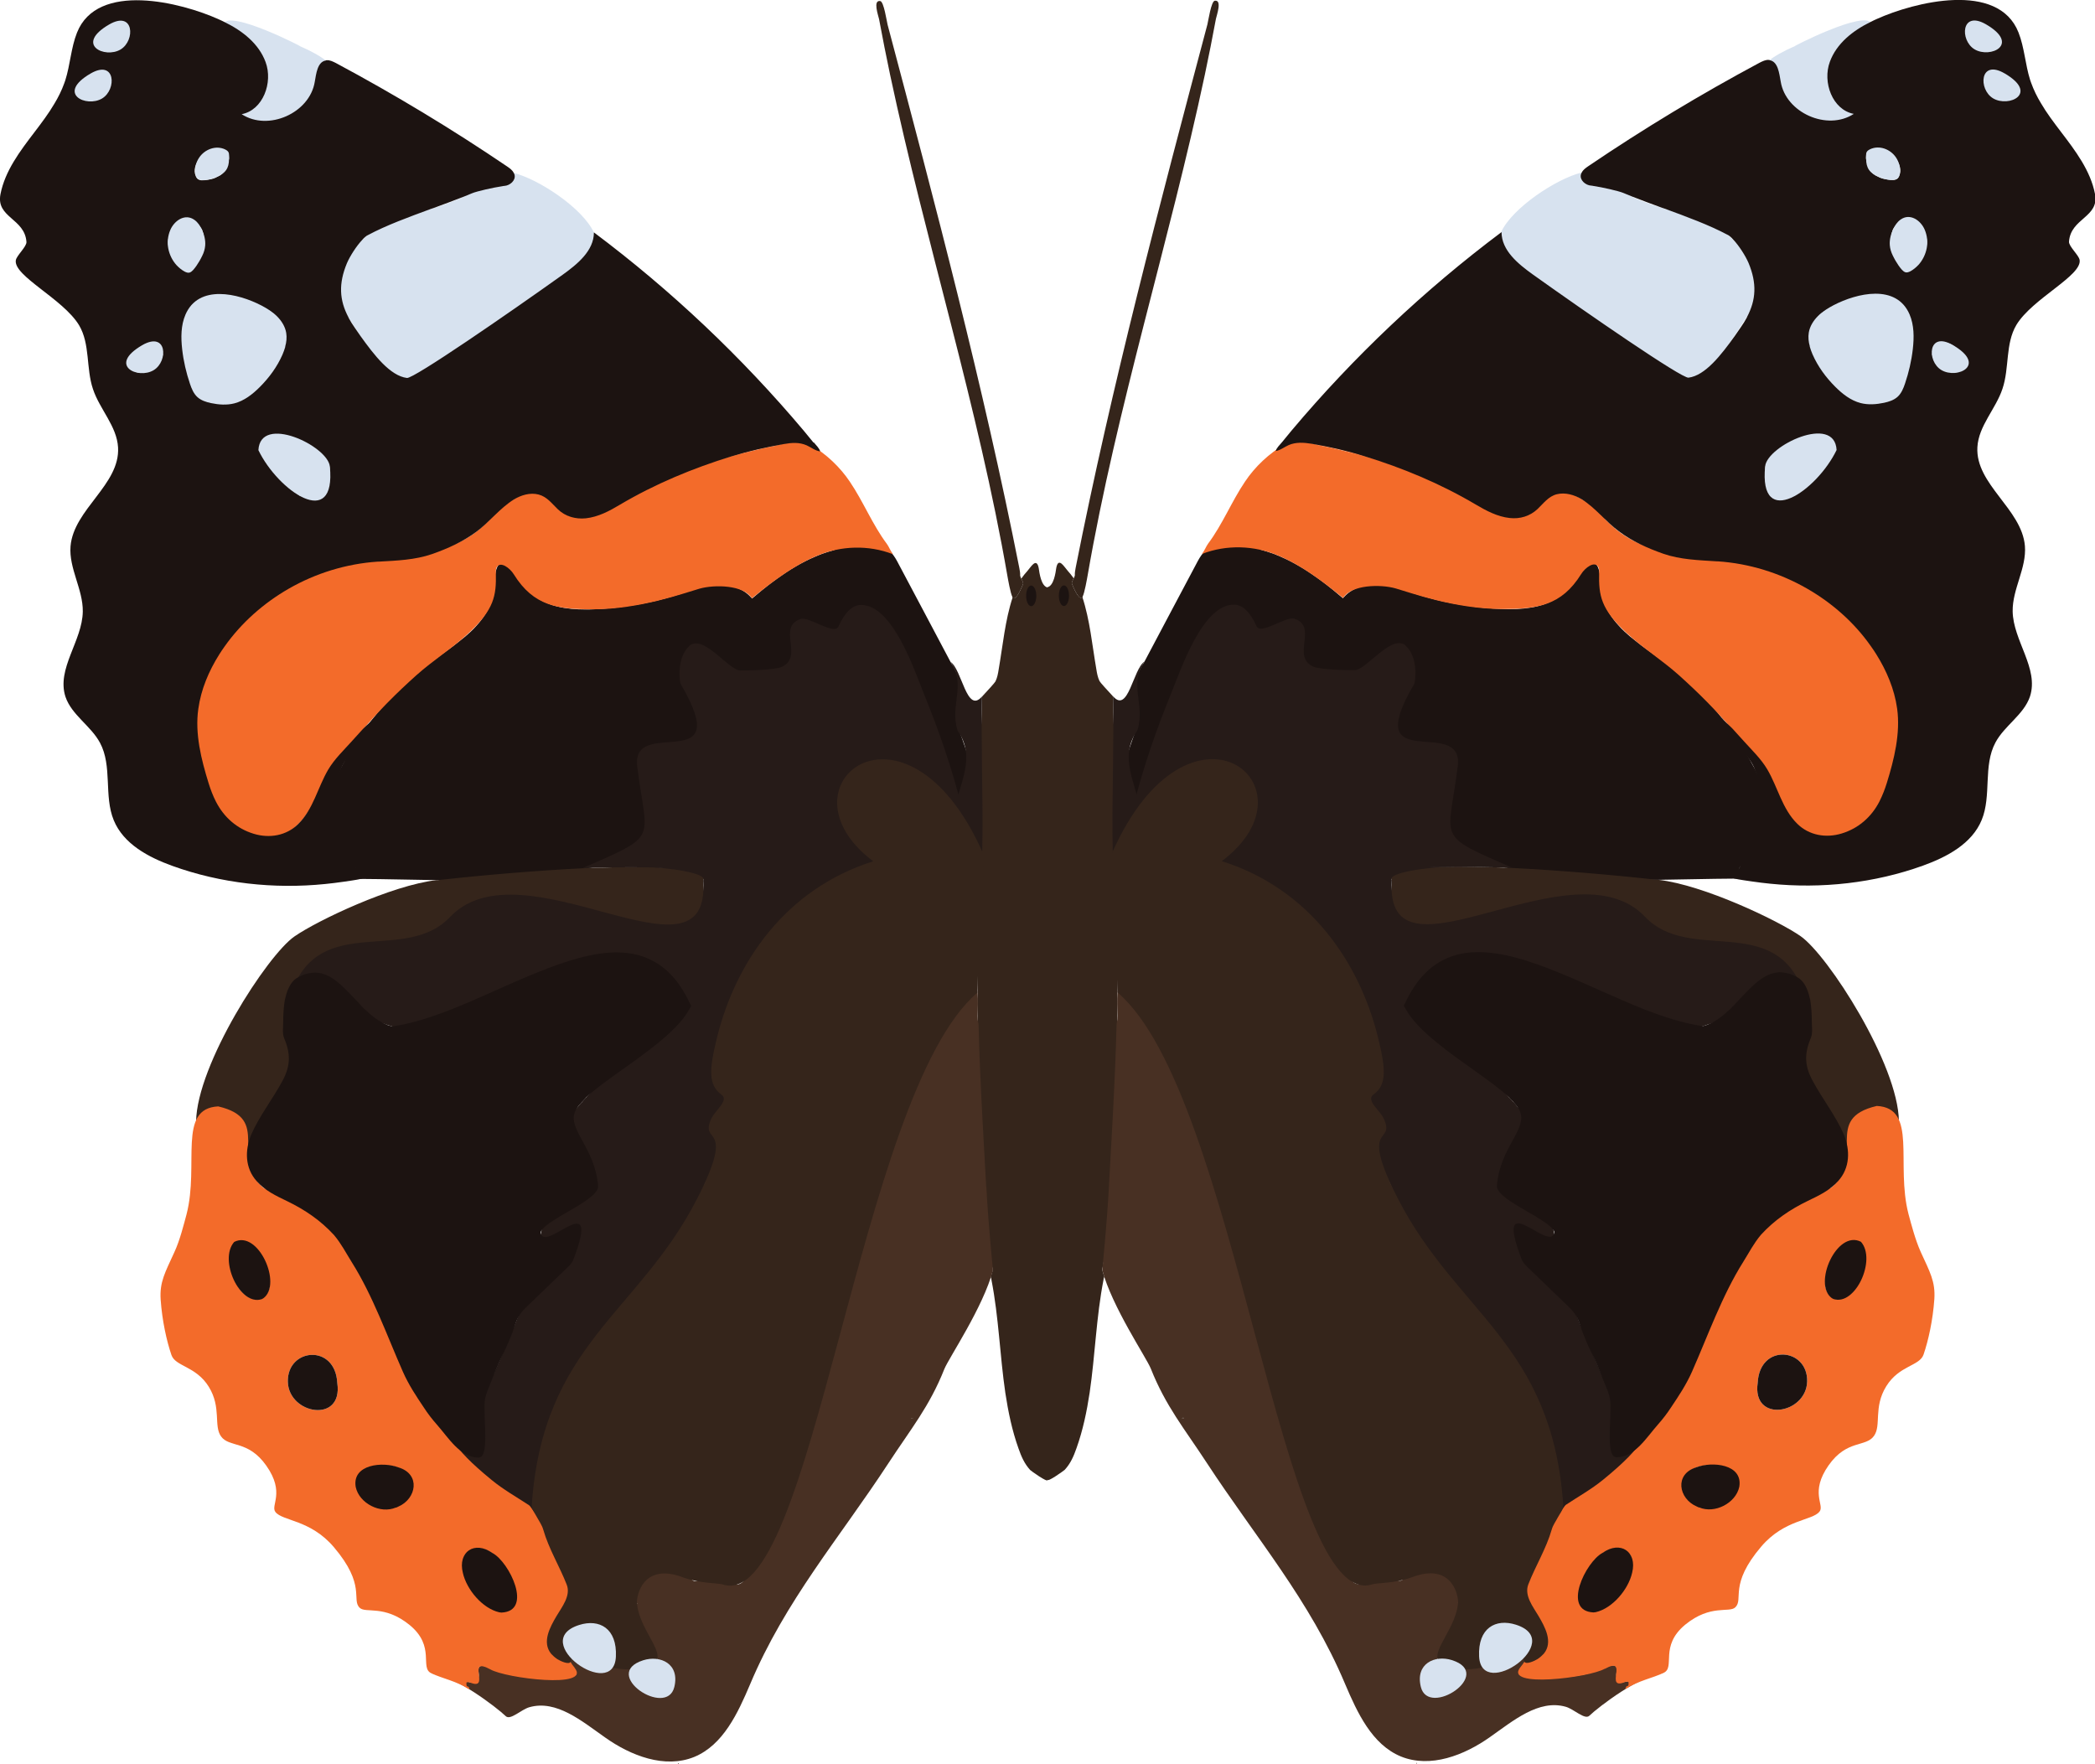 <?xml version="1.0" encoding="UTF-8"?>
<svg id="Layer_2" data-name="Layer 2" xmlns="http://www.w3.org/2000/svg" viewBox="0 0 140.18 118.03">
  <defs>
    <style>
      .cls-1 {
        fill: #261b18;
      }

      .cls-1, .cls-2, .cls-3, .cls-4, .cls-5, .cls-6, .cls-7, .cls-8, .cls-9 {
        stroke-width: 0px;
      }

      .cls-2 {
        fill: #f36b2a;
      }

      .cls-3 {
        fill: #706d6f;
      }

      .cls-4 {
        fill: #483023;
      }

      .cls-5 {
        fill: #a83e23;
      }

      .cls-6 {
        fill: #d7e2ef;
      }

      .cls-7 {
        fill: #130b09;
      }

      .cls-8 {
        fill: #35251b;
      }

      .cls-9 {
        fill: #1c1311;
      }
    </style>
  </defs>
  <g id="Layer_1-2" data-name="Layer 1">
    <g>
      <g>
        <path class="cls-9" d="M46.28,43.12h0c-.06.03-.1.07-.15.11h.2c0-.06-.01-.1-.04-.11ZM24.14,48.94c-.08.23-.19.47-.32.72-.18.36-.39.72-.6,1.09-.02.02-.03.03-.03.04-.1.16-.2.31-.29.47-.03.04-.05.08-.08.12,0,0-.01.01-.01.02-.5.8-.95,1.51-1.04,1.89-.02.11-.04.25-.06.42.2-.64.52-1.24.86-1.82.07-.11.13-.22.2-.33.22-.37.46-.74.68-1.12.19-.34.38-.68.53-1.03.08-.17.15-.34.21-.52-.01.02-.03.03-.05.05ZM22.02,56.87s-.07-.07-.08-.11c-.08-.12-.14-.24-.2-.36-.05-.11-.1-.23-.13-.35-.02-.05-.03-.1-.05-.16-.02.59-.01,1.08.05,1.22.17.37.67.47,1.16.53-.3-.2-.56-.46-.75-.77Z"/>
        <path class="cls-9" d="M34.74,38.75s-.02-.02-.03-.04c0,0,0-.01-.01-.01-.03-.05-.08-.1-.12-.15.06.11.14.23.23.34-.03-.05-.05-.1-.07-.14ZM34.9,39.02s.04.07.07.1h.01s-.05-.07-.08-.1ZM39.67,40.77c.22,0,.43-.02.65-.03.02,0,.05,0,.07-.01-.24.02-.48.03-.72.04Z"/>
        <path class="cls-9" d="M64.6,52.8c-.03.06-.07.1-.11.15-.06.1-.15.19-.25.26,0,.01-.01.01-.01.01-.02.03-.05.05-.08.06-.02.02-.04.04-.06.05-.07.04-.14.07-.21.1-2.02-4.78-3.75-7.75-6.35-12.25-.51.68-1.07.77-1.1,1.62-.51-.24-2.05-.26-2.15-.81-.45-.22-.49-.55-.87-.24-.39.32,0,.51-.04,1.01-.28,3.38-2.72,1.97-4.07,2.56-1.01-.8-1.85-1.35-2.87-2.15-.21,1-.44,1.22-.65,2.21-.08.37.13.76.34,1.06.24.36.53.51.62.93.06.34.42,2.22.14,2.41-1.24.8-3.74-.49-4.09.93-.19.77.2,1.59.79,2.12.59.54,1.34.84,2.08,1.14.06.74-.36,1.46-.94,1.93-.58.47-2.41,1.36-3.12,1.59-.72.23-1.42.42-2.12.58h-.02s-.01.01-.02.01h-.03c-.13.03-.26.06-.38.09-3.29.7-6.44.76-9.74.72h-.09c-1.64-.02-3.31-.07-5.06-.08h-.48c.33-.19.23-.72-.06-.96-.3-.24-.69-.31-1.02-.49-.23-.12-.42-.29-.56-.49-.04-.03-.07-.07-.08-.11-.08-.12-.14-.24-.2-.36-.05-.11-.1-.23-.13-.35-.04-.16-.07-.33-.08-.5-.05-.73.16-1.45.41-2.14.19-.52.4-1.02.63-1.52.08-.17.16-.33.24-.49,0-.01.01-.02.01-.02.3-.59.63-1.17,1-1.72.05-.08.1-.17.16-.25.33-.49.68-.97,1.05-1.43.08-.1.16-.19.23-.29.19-.22.39-.45.6-.68.69-.75,1.43-1.45,2.22-2.09t.02-.02h.01c.3-.26.61-.51.93-.74.56-.41,1.17-.82,1.73-1.28.25-.19.5-.4.72-.61.13-.12.26-.25.38-.39.44-.48.79-1,.99-1.59h0c.08-.23.14-.47.17-.71.05-.39.02-2.08.65-1.88.02.01.04.02.06.03.04.01.08.04.12.07.02.01.03.03.05.04.24.2.45.43.65.68,0,.01.01.02.02.03.04.05.09.1.12.15.01,0,.01.01.01.01,0,.02.02.03.03.04.02.04.04.09.07.14.02.04.06.09.09.13.03.03.05.07.08.1h.02v.03s.03.05.05.07c.14.16.3.3.46.43.03.03.06.06.09.09.96.84,2.3,1.04,3.59,1.04.16,0,.32,0,.48-.01.24-.01.48-.02.72-.04.49-.03.97-.08,1.45-.16,1.2-.15,2.37-.41,3.53-.78.14-.04.28-.09.41-.14.29-.09.59-.19.88-.27.15-.04.3-.08.45-.11.07-.02.15-.04.23-.05.07-.02.14-.03.22-.04.01-.01.02-.01.03,0,.11-.01.22-.02.33-.03.85-.06,1.78.18,2.34.83.02.01.03.02.04.04,0,.01.01.02.02.03.06-.05.13-.11.19-.16.3-.26.61-.51.93-.76.09-.07.18-.14.28-.21.09-.07.19-.14.29-.21,0-.01.01-.01.01-.01.78-.56,1.6-1.06,2.49-1.44.18-.08.36-.15.54-.22h.01c.26-.09.51-.17.77-.24,0-.01-.01-.03-.01-.04.36-.09.72-.15,1.09-.2.05-.01.11-.01.17-.01h0c.2-.02.42-.04.65-.04.65,0,1.34.12,1.91.47h0c.21.23.36.51.5.78,1.17,2.21,2.34,4.4,3.5,6.6,0,0,.01,0,0,.01.05.08.12.15.16.23.16.3.29.61.37.94.01.02.02.04.02.06.03.11.05.23.06.35,0,.24-.03.47-.09.7h0c-.05.26-.11.5-.14.76-.07.59.07,1.17.26,1.74.04.12.09.24.13.36.12.35.25.71.35,1.07.19.72.18,1.61-.18,2.22Z"/>
        <path class="cls-9" d="M15.13,54.63s-.06-.05-.09-.08c.01.03.02.06.04.08.02.02.05.03.08.04l-.03-.04Z"/>
        <path class="cls-2" d="M34.36,33.45c-.23.15-.44.31-.65.49-.1.09-.2.18-.31.27-.08.08-.16.15-.24.23h0c-.14.13-.28.26-.42.39.14-.29.36-.53.61-.75h0s.01-.01.01-.01c.1-.09.18-.18.29-.25.05-.03.1-.06.15-.1h.01c.16-.1.32-.18.49-.25,0,0,.01-.01.02-.01.01-.01.03-.01.04-.01Z"/>
        <path class="cls-2" d="M37.71,34.43s-.05-.03-.07-.06c-.01-.01-.02-.02-.04-.03-.09-.05-.17-.12-.25-.19-.2-.18-.36-.4-.55-.6-.04-.04-.08-.08-.12-.12-.07-.06-.15-.11-.23-.15.02,0,.04,0,.06.01h.02c.44.16.82.44,1.06.89.05.07.08.15.11.23t.01.02Z"/>
        <path class="cls-2" d="M43.66,32.58c-.38.19-.76.38-1.13.58-.48.26-.96.56-1.45.83.11-.07.21-.15.32-.22.06-.04.13-.07.19-.11.44-.3.87-.59,1.29-.79t.02-.01c.1-.05.17-.09.27-.12h0c.12-.06.23-.1.34-.12.05-.02.1-.03.15-.04Z"/>
        <path class="cls-2" d="M59.74,37.08c-1.63-.63-3.48-.57-5.08.11-1.6.67-3,1.75-4.35,2.84-.55-.89-2.49-.93-3.51-.64s-3.98,1.38-7.13,1.38c-2.33,0-3.96-.2-5.29-2.34-.26-.42-.89-.9-1.14-.48-.07.12-.06.27-.06.41.03,1.5-.11,2.41-1.82,4-1.1,1.02-2.38,1.82-3.51,2.83-2.59,2.32-4.94,4.93-6.57,8.01-.53,1-1.16,2.06-2.17,2.57-.9.44-2,.29-2.86-.22-.85-.51-1.44-.96-1.9-1.84-1.52-2.92-1.9-6.26.13-9.84,1.62-2.87,4.86-5.17,8.05-5.98,3.37-.85,7.1-.29,9.69-2.6.59-.53,1.16-1.17,1.79-1.64.63-.47,1.48-.92,2.2-.62.58.25.97.99,1.51,1.31,1.31.79,2.78-.11,4.11-.86.4-.23.94-.55,1.35-.76,2.42-1.25,5.03-2.07,7.68-2.68.34-.08.67-.15,1-.21.27-.05.52-.17.78-.19.56-.05,1.01-.2,1.5.07,1.13.63,2.09,1.57,2.73,2.53.9,1.33,1.51,2.87,2.47,4.15.13.17.26.51.41.68Z"/>
        <path class="cls-2" d="M52.29,29.76s-.22.03-.22.03c-.62.1-1.22.23-1.83.38-.86.24-1.75.49-2.59.77,1.48-.57,3.06-1.07,4.49-1.18h.15Z"/>
        <path class="cls-2" d="M32.53,35.03s-.02.02-.02.02v-.02h.02Z"/>
        <path class="cls-2" d="M33.94,33.74c-.08.06-.15.13-.23.2-.1.09-.2.18-.31.27-.08.08-.16.15-.24.23v-.07c.12-.06.16-.16.19-.29h0s.01-.01.01-.01c.18,0,.29-.08.29-.25,0-.04,0-.07-.01-.11h.01s.09,0,.15.01h.01s.09.02.13.02Z"/>
        <path class="cls-2" d="M37.96,34.57c-.08-.04-.17-.08-.25-.14-.03-.02-.05-.03-.07-.06-.01-.01-.02-.02-.04-.03-.3-.23-.53-.53-.8-.79-.04-.04-.08-.08-.12-.12.13,0,.26.06.37.18l.54.57c.1.1.2.21.29.31h.02s.04.06.06.08Z"/>
        <path class="cls-2" d="M40.69,34.07c.79-.46,1.43-1.22,2.44-1.23-.58.3-1.16.6-1.72.93-.34.2-.71.4-1.09.57.12-.1.24-.2.37-.27Z"/>
        <path class="cls-2" d="M43.52,32.6s.1-.01.15-.02c-.06.02-.1.05-.16.07.01-.01.01-.03.01-.05Z"/>
        <path class="cls-2" d="M45.87,31.61s-.04.01-.06.02h0s.04-.02.06-.02Z"/>
        <path class="cls-6" d="M39.75,15.56h-.01c-.76-1.64-3.69-3.57-5.37-3.99-.39-.11-.72-.13-.93-.04-.71.29-.97-.12-1.69.91-.26.38-.46.57-.72.72-.02.01-.04.02-.05.02-.21.12-.48.21-.86.36-.38.15-.75.27-1.11.38-.06.02-.12.04-.18.06-1.65.51-3.14.8-4.3,1.8-.03.02-.05.05-.09.07-.07.06-.14.12-.2.2-.79.75-1.42,1.91-1.83,3.76.32.51.62.99.91,1.43,0,.02.01.03.02.05.25.38.48.73.69,1.06.03.04.06.08.09.13,4.52,6.85,3.32,2.22,11.85-2.64,1.29-.58,3.81-2.28,3.96-3.57,0-.23-.07-.47-.18-.71Z"/>
        <path class="cls-6" d="M31.58,12.78c.01.05.02.1.02.15-.01-.05-.02-.1-.03-.16.07.02.13.04.19.05-.06-.01-.12-.02-.18-.04Z"/>
        <path class="cls-6" d="M32.49,12.07c-.05,0-.1.01-.15.04h0c.04-.05.08-.06.15-.04Z"/>
        <path class="cls-6" d="M33.87,12.53c-.07-.01-.14-.02-.2-.04-.13-.04-.25-.09-.37-.14.19.07.39.14.57.18Z"/>
        <path class="cls-4" d="M45.38,118.03l-.02-.05h.05s-.03.05-.03.05Z"/>
        <path class="cls-8" d="M70.09,39.31v59.72c0,.18-1.09-.6-1.16-.67-.39-.43-.59-.9-.78-1.44-.43-1.2-.69-2.46-.88-3.71-.37-2.52-.44-5.07-.93-7.57,0-.07-.03-.13-.05-.19l.14-.46c-.69-3.54-.96-10-1.02-16.71v-.18c0-.58,0-1.17,0-1.75-.01-.36-.01-.71-.01-1.07-.01-7.87.21-15.53.32-18.68.36-.39.85-.92.89-1.01.12-.25.17-.52.21-.78.28-1.61.43-3.3.94-4.85.01.03.03.04.04.05.21.14.57-.72.66-.95.02-.04-.06-.21-.12-.35.12-.17.26-.35.4-.5.22-.24.61-.95.76-.21.05.35.17,1.23.6,1.31Z"/>
        <path class="cls-4" d="M61.08,94.93h-.12c.04-.1.08-.03.12-.01h0ZM65.99,79.42c-.07-1.38-.43-7.11-.51-10.8,0-.22-.07-.21-.07-.63,0-.35.13-2.09-.23-2.02-.61.11-2.06,2.33-3,4.15-.31.6-.65,1.21-.93,1.7-.55.94-1.18,1.88-1.84,2.76-1.92,2.58-2.93,6.26-4.1,9.23-1.33,3.36-2.94,6.89-3.74,10.42-.7,3.07-.78,6.29-1.23,9.41-.01.01-.01.02-.01.03-.05.35-.11.71-.17,1.06-.06.33-.12.67-.31.94-.2.29-.48.43-.81.33-.03-.14.03-.87.13-1.66.01-.1.02-.21.03-.33.1-.8.24-1.6.37-1.89.02-.07.05-.11.08-.11-.06,0-.12,0-.17,0-.35,0-.65.14-.9.36l-.03.03c-.58.52-.92,1.49-1.2,2.25h0c-.08.22-.15.42-.22.58-.12.27-.32.6-.62.57-.37-.04-.43-.56-.36-.93.01-.03.01-.06.02-.09.04-.27.07-.58-.07-.78-.03-.04-.07-.07-.11-.1-.04-.02-.08-.04-.13-.06-.06-.01-.12-.01-.18,0-.03,0-.06.01-.09.02-.1.03-.2.08-.31.16-.06.04-.11.08-.16.12-.72.62-2.27,1-2.87,2.28-.01,0,.38.87.38.87-.56,1.19-.62,2.41.64,3.17.12.08.24.15.34.22.12.08.22.16.3.26.14.12.24.26.31.43-.07.04-.14.07-.22.1h-.01c-.22.08-.46.11-.72.11h-.01c-.36,0-.74-.06-1.1-.14-.28-.05-.55-.11-.8-.16-.05.16-.39.13-.49.21-.01.01-.2.08-.2.09-.54.49-1.41-.46-2.28-.79-.19-.07-.18.18-.34.17.06.14.13.28.19.42.08.17.15.35.23.52.03.06.05.11.08.17-.1.02-.21.04-.31.06-1.32.23-2.69.21-4.01-.05-.02-.01-.04-.01-.06-.01-.02-.01-.04-.01-.06-.01-.03-.01-.06-.02-.09-.03-.08-.02-.16-.04-.24-.06-.07-.02-.13-.04-.2-.06-.48-.1-.95-.49-1.4-.44-.3.08-.1.48-.15.72-.03.14-.06.28-.09.42-.15-.01-.29-.02-.44-.04h-.03c-.09-.01-2.51-.6-2.6-.61,1.51.11,4.35,2.27,4.97,2.87.31.3,1.04-.45,1.59-.6,1.81-.51,3.51.94,5.05,2.02,1.73,1.23,4,2.11,5.97,1.31,1.94-.8,2.92-2.93,3.74-4.86,2.36-5.61,5.97-9.77,9.26-14.8,1.49-2.28,2.74-3.78,3.74-6.3.31-.76,2.59-4.12,3.25-6.6-.27-2.83-.39-4.54-.44-5.57Z"/>
        <path class="cls-4" d="M61.08,94.92h0s-.12.01-.12.01c.04-.1.08-.03.12-.01Z"/>
        <path class="cls-1" d="M65.71,46.6c-.15,5.86.5,12.89-.81,16.96.75-2.36-1.1-1.76-1.02-2.21.06-.32.1-.56-.38-1.6-.14-.31.36-.33.54-.29-.78-1.27.69-1.86.74-2.89-1.03-.69-.98-1.44-.84-2.52.21-1.6,1.41-3.35.14-5.15-.56-1.72.61-3.07-.49-4.62.78.49,1.09,3.53,2.12,2.32Z"/>
        <path class="cls-9" d="M60.6,45.49c-.14-.3-.28-.56-.41-.78h.01c.14.22.27.48.4.78Z"/>
        <path class="cls-9" d="M61.67,48.49c-.15-.48-.3-.98-.47-1.47.17.49.33,1,.47,1.47Z"/>
        <path class="cls-9" d="M63.59,44.83s0,.01-.02.02h-.02s.02-.02.02-.03t.02.01Z"/>
        <path class="cls-4" d="M32.49,12.07c-.05,0-.1.01-.15.04h0c.04-.05.08-.06.15-.04Z"/>
        <path class="cls-4" d="M61.08,94.92h0s-.12.01-.12.01c.04-.1.08-.03.12-.01Z"/>
        <path class="cls-4" d="M16.8,76.32c-.06.27-.12.54-.18.82-.07.1-.11.21-.11.33-.05-.49.06-.99.27-1.5t.01.02c0,.11,0,.22.01.33Z"/>
        <path class="cls-4" d="M17.15,82.05h0s-.01,0-.01,0h.01Z"/>
        <path class="cls-4" d="M21.06,81.45c-.67-.51-1.42-.94-2.31-1.24l-.02-.02s-.01,0-.01,0h.01s.1-.01.15-.01c.11,0,.22.01.34.04.1.03.2.06.3.1.07.03.15.06.22.1.08.04.15.08.22.13.07.04.14.09.22.15.12.08.23.17.35.28.01,0,.02.01.03.02.04.03.07.06.1.09.02.01.03.03.05.05.12.09.23.2.35.32Z"/>
        <path class="cls-6" d="M21.29,6.6c-.02,1.26-6.29,2.67-5.4,1.13.86-.38-1.42-4.59-.94-6.12.33-1.04,5.56,1.67,5.1,1.47,3.39,1.48,2.64,2.47,1.23,3.52Z"/>
        <path class="cls-8" d="M18.95,69.96s-.01-.02-.02-.03c.05-.02.05,0,.02.03Z"/>
        <path class="cls-8" d="M68.45,39.06c-.09.23-.45,1.09-.66.95-.01,0-.03-.02-.04-.05-.14-.24-.31-1.25-.34-1.41-1.96-11.33-5.46-22.3-7.85-33.54-.26-1.24-.51-2.48-.74-3.73-.05-.24-.43-1.29.08-1.21.24.04.43,1.34.49,1.58,3.2,12.06,6.4,24.14,8.82,36.38.03.16.06.33.05.48,0,.03.03.11.07.2.06.14.14.31.12.35Z"/>
        <path class="cls-8" d="M23.59,60.81s-.04.06-.06.1c.01-.03.03-.07.05-.1h0Z"/>
        <path class="cls-8" d="M68.45,39.06c-.09.23-.45,1.09-.66.95-.01,0-.03-.02-.04-.05,0-.01.01-.02.01-.03.14-.42.32-.83.56-1.2,0-.01.01-.01.01-.02.06.14.14.31.12.35Z"/>
        <path class="cls-8" d="M23.58,60.81s-.04.07-.05.1c.02-.04.04-.07.06-.1h0Z"/>
        <path class="cls-8" d="M47.05,58.91c.32-.49-.68-.75-2.47-.85-.05,0-.1-.01-.15-.01-1.08-.06-2.43-.06-3.95,0-.35,0-.7.01-1.04.03,0-.01-.01-.01-.02-.01h-.01c-.15.02-.3.03-.46.03-3.02.15-6.49.44-9.66.79h-.08c-3,.34-7.97,2.7-9.51,3.77-1.83,1.27-6.53,8.57-6.58,12.39-.02,1.4,1.01,1.35,1.83.59-.64.6.32,1.32,1.57,1.32h.14c1.81-.08,4.11-1.71,2.97-7.37-.32-1.62-.37-3.39.6-4.34,1.93-1.9,2.54-2,4.75-1.94.33,0,.82-.19,1.13.01.7.48,2.86-.96,3.45-1.41.05-.04.1-.07.12-.09.19-.17.39-.32.59-.45,5.55-3.85,13.95,3.04,16.84-.46.15-.18-.1-1.94-.06-2Z"/>
        <path class="cls-9" d="M54.43,29.61c-.21-.26-.42-.52-.64-.78-4.16-4.94-8.86-9.39-14.05-13.28,0,1.23-1.11,2.13-2.1,2.84-3.6,2.57-9.96,6.96-10.41,6.9-1.12-.14-2.19-1.52-3.11-2.81-.03-.05-.06-.09-.09-.13-.09-.14-.19-.28-.29-.42-.15-.22-.29-.43-.4-.64,0-.02-.02-.03-.02-.05-.62-1.16-.67-2.27-.11-3.62.2-.47.63-1.15,1.03-1.57.06-.08.13-.14.2-.2.04-.02.06-.05.09-.07.03-.02.06-.03.09-.05,1.21-.65,2.74-1.21,4.21-1.75.06-.02.12-.04.18-.06.69-.25,1.35-.5,1.97-.74.01,0,.03-.01.05-.02.19-.08.38-.15.56-.23.31-.13,1.4-.38,2.02-.47.05-.01.09-.02.13-.02.38-.02.78-.37.69-.74-.01-.05-.03-.08-.06-.14-.09-.18-.26-.3-.42-.41-3.7-2.51-7.53-4.82-11.47-6.93-.2-.1-.41-.21-.63-.19-.02,0-.04,0-.06.02-.55.1-.63.87-.73,1.43-.34,2.09-3.12,3.32-4.89,2.16,1.43-.27,2.11-2.12,1.6-3.49-.45-1.22-1.53-2.08-2.74-2.67-.13-.07-.27-.13-.4-.19C12.13.16,6.51-1.26,5.15,2.19c-.4,1.01-.45,2.14-.78,3.18-.02.07-.04.13-.07.2-.17.47-.39.92-.65,1.35-.39.67-.87,1.3-1.34,1.92C1.34,10.11.33,11.44.03,13c-.3,1.57,1.63,1.61,1.74,3.19.02.31-.66.91-.71,1.22-.18,1.05,3.16,2.58,4.23,4.35.75,1.26.46,2.88.93,4.27.45,1.36,1.6,2.48,1.68,3.91.14,2.49-2.97,4.13-3.18,6.61-.12,1.48.84,2.88.82,4.37-.03,1.97-1.77,3.82-1.16,5.7.41,1.22,1.7,1.94,2.31,3.08.84,1.56.25,3.55.92,5.18.65,1.59,2.32,2.48,3.93,3.06,3.24,1.17,6.8,1.56,10.22,1.21.4-.04.81-.09,1.22-.15.21-.03.93-.13,1.16-.19.55-.14-.2-.4-.34-.78-.1-.27-.25-.53-.49-.7-.39-.29-.91-.3-1.28-.65-.39-.38-.31-1.09-.32-1.62-.03-1.3.68-2.36,1.06-3.5.03-.1.08-.2.13-.3.08-.16.17-.31.29-.47,0-.01.01-.02.03-.04.06-.1.14-.21.23-.31.3-.39.66-.78.87-1.23s.51-.81.72-1.25c-.14.29-.53.57-.75.81-.26.28-.52.57-.77.85-.54.6-1.13,1.16-1.55,1.86-.71,1.2-1,2.66-2.02,3.66-.79.78-1.92.97-2.97.65-1.13-.34-2-1.11-2.53-2.15-.2-.39-.36-.81-.49-1.23-.49-1.58-.93-3.32-.69-4.98.18-1.3.7-2.53,1.4-3.64.12-.19.24-.37.37-.55,1.12-1.58,2.61-2.89,4.28-3.85,1.81-1.04,3.86-1.67,5.95-1.81.02,0,.04,0,.07,0,1.21-.07,2.43-.11,3.58-.51,1.05-.37,2.07-.83,2.97-1.5.87-.65,1.55-1.56,2.48-2.14.49-.3,1.1-.49,1.67-.34s.89.61,1.29.99c.5.48,1.18.67,1.87.6.83-.09,1.58-.49,2.28-.91,2.35-1.39,4.88-2.44,7.48-3.24,1.15-.35,2.32-.61,3.5-.82.52-.09,1.02-.13,1.52.09.27.12.6.38.9.4-.06-.21-.28-.42-.42-.59ZM19.79,32.82c-.21-.14-.78-.57-.91-.78-.5-.79-1.16-1.16-1.5-2.03-.09-.21.16-.24.29-.43.15-.26.2-.47.5-.41,1.09.24,2.15.64,3.13,1.19.5.29.72.62.76.95.09.78-.89,1.59-1.82,1.84-.37.1-.13-.12-.45-.33ZM14.15,26.83c-.97-.13-1.44-.86-1.43-1.81,0-.42.04-1.43.45-1.65.45-.24.66-.8.48-1.29-.1-.26-.29-.48-.51-.67-.5-.42-.66-.95.06-1.18.62-.2,1.34-.17,1.99-.13.54.02,1.15.03,1.68.19.89.26,1.77.72,2.1,1.66.25.68.07,1.38-.3,2-.28.46-.5.92-.85,1.33-.27.31-.52.64-.84.91-.14.13-.3.23-.47.31-.36.17-.77.25-1.19.3-.39.05-.78.09-1.17.03ZM11.26,16.01c.15-.79,1.06-1.9,1.89-1.09.14.13.26.26.35.41.02.04.04.08.05.12.02.05.03.11.05.17.14.6-.1,1.13-.37,1.7-.15.31-.22.74-.55.8s-.5-.15-.73-.38c-.12-.12-.23-.28-.31-.42-.24-.41-.46-.85-.38-1.31ZM13.05,11.21s.02-.08.04-.13c0-.01,0-.02.01-.03,0-.01,0-.02.01-.03.06-.15.16-.33.29-.49.53-.72,1.76-.64,1.9-.17.01.02.01.05.01.07.01.07.01.13.01.2,0,0,0,.01-.01.02-.05.32-.22.73-.37.9-.05.04-.08.09-.13.12-.08.07-.18.12-.27.16-.18.11-.38.16-.58.19-.09.02-.18.03-.27.04h-.07c-.11.01-.22.01-.32-.04-.07-.03-.12-.08-.15-.14-.03-.04-.05-.09-.06-.13-.08-.16-.08-.36-.04-.54ZM10.73,23.95c-.24.08-.61-.33-.83-.19-.02.02-.49-.04-.5-.02-.15.16.4.75.3.95-.18.37-.62.3-.85-.04-.24-.34-.16-.71.11-1.03.42-.49,1.07-.96,1.64-.44.24.22.45.66.13.77Z"/>
        <path class="cls-4" d="M63.48,59.62c.02.07.04.13.06.2-.02-.06-.04-.13-.07-.2h0c.02-.05.05-.08.08-.09-.03.02-.05.05-.07.09Z"/>
        <path class="cls-4" d="M64.08,59.46s-.07-.01-.1-.01h-.07s.04-.01.06-.01h.01s.07.01.1.02Z"/>
        <path class="cls-9" d="M46.32,43.23h-.2c.14-.16.2-.14.2,0Z"/>
        <path class="cls-9" d="M30.11,61.86c-.1.02-.16.03-.2.04h0s.1-.03.2-.04Z"/>
        <path class="cls-1" d="M46.32,43.23h-.2c.14-.16.2-.14.2,0Z"/>
        <path class="cls-5" d="M30.18,96.19c-.49-.35-.93-.77-1.32-1.26.6.17,1.08.53,1.32,1.26Z"/>
        <path class="cls-5" d="M34.25,99.96c-1.39-.88-2.42-1.57-2.58-3.01-.15-.03-.29-.08-.45-.15.05-.01.11,0,.16,0,.09.01.18.03.27.03h0s.01.01.02.01h.01s.02.08.05.13c.29.78,1.41,2.1,2.51,2.99Z"/>
        <path class="cls-5" d="M33,103.97c-.6-.34-1.32-.38-1.77-.06.14-.15.34-.24.55-.27.01-.01.02-.01.03,0h.01c.07,0,.14.01.21.02.18.02.36.05.54.08h.01c.14.05.28.13.42.23Z"/>
        <path class="cls-5" d="M35.12,104.43s.01,0,0,.02t-.01.01s-.05.01-.08.01c.06-.01.09-.02.09-.04Z"/>
        <path class="cls-5" d="M36.3,101.36c-.31-.24-.62-.46-.91-.66.28.13.52.2.73.18.04.03.07.07.09.1,0,.02.02.04.03.06s.02.04.02.06c.01.03.02.06.02.09.01.05.01.11.02.17Z"/>
        <path class="cls-5" d="M17.15,82.05h0s-.01,0-.01,0h.01Z"/>
        <path class="cls-5" d="M19.31,80.63h0s-.01,0-.01,0h.01Z"/>
        <path class="cls-5" d="M21.06,81.45c-.67-.51-1.42-.94-2.31-1.24l-.02-.02s-.01,0-.01,0h.01s.1-.01.15-.01c.11,0,.22.01.34.04.1.03.2.06.3.1.07.03.15.06.22.1.08.04.15.08.22.13.07.04.14.09.22.15.12.08.23.17.35.28.01,0,.02.01.03.02.04.03.07.06.1.09.02.01.03.03.05.05.12.09.23.2.35.32Z"/>
        <path class="cls-2" d="M38.45,111.59c-3.32-4.1,5.06-5.89-8.27-15.4-5.22-4.75-4.58-14.44-12.52-16.68-2.37-2.05.58-4.63-3.06-5.48-2.75.14-1.25,3.87-2.12,7.23-.18.66-.44,1.73-.82,2.54-.6,1.32-.99,1.97-.91,3.16.1,1.42.4,2.76.72,3.7.26.78,1.64.74,2.5,2.13s.31,2.61.82,3.32c.55.77,1.81.23,3.03,1.96,1.28,1.82.26,2.65.61,3.1.47.61,2.34.51,3.9,2.34,2.19,2.57,1.16,3.52,1.74,4.07.4.39,1.65-.23,3.35,1.16,1.74,1.44.64,2.85,1.44,3.22.75.36,1.64.5,2.56,1.09-.05-.35-.22-.07-.21-.38,0-.12-.01-.1.11-.11.12-.02,0,0,.11.01,1.47.62-.31-1.79,1.38-.87,1,.59,6.79,1.32,5.64-.1ZM17.15,82.05s0,0-.01,0h.01ZM17.34,86.95c-.09.01-.18.01-.27-.01-1.34-.25-1.75-2.11-1.58-3.26l.07-.08c.78-2.21,3.88,2.62,1.78,3.35ZM19.26,92.46c-.06-2.26,3.18-2.58,3.31.09.39,2.71-3.25,2.1-3.31-.09ZM26.26,100.59c-1.05,1.03-3.17-.99-2.07-2.12,2.17-1.22,4.98.49,2.07,2.12ZM33.33,107.68s-.15-.02-.15,0c-1.73-1.25-3.62-4.38-.6-3.95,1.08.27,3.07,4.76.75,3.94Z"/>
        <path class="cls-5" d="M24.69,86.12c-.08-.16-.16-.29-.25-.45.09.08.17.12.22.12.03.1.03.21.03.33Z"/>
        <path class="cls-5" d="M27.75,93.23c-1.03-1.89-1.75-4.19-2.73-6.36l.15.03c.22.35.54.17.83.17.1.08.21.15.32.22.92,1.94,1.16,3.92,1.43,5.94Z"/>
        <path class="cls-8" d="M54.63,76.83v.02h.01v-.02ZM54.63,76.83v.02h.01v-.02ZM54.63,76.83v.02h.01v-.02ZM54.63,76.83v.02h.01v-.02ZM54.63,76.83v.02h.01v-.02ZM54.63,76.83v.02h.01v-.02ZM38.75,108.73h-.01c.01.09.02.17.05.23-.02-.07-.03-.14-.04-.23ZM54.33,76.94h-.02s.02.01.03.01h0ZM54.63,76.83v.02h.01v-.02ZM61.98,63.13s.01.03.02.04v-.02s-.02-.01-.02-.02ZM54.63,76.83v.02h.01v-.02ZM54.63,76.83v.02h.01v-.02ZM54.63,76.83v.02h.01v-.02ZM54.63,76.83v.02h.01v-.02Z"/>
        <path class="cls-8" d="M63.2,68.25c-.07.03-.14.04-.2,0,.06.02.13.01.2,0Z"/>
        <path class="cls-1" d="M13.03,14.58s0,.04.02.04h.01s-.02-.03-.03-.04Z"/>
        <path class="cls-6" d="M22.07,31.21c.44,4.34-3.46,1.65-4.78-1.09.13-2.43,4.64-.29,4.78,1.09Z"/>
        <path class="cls-2" d="M34.98,39.12s0,.02.02.03v-.02h-.02ZM34.9,39.02s.04.07.07.1h.01s-.05-.07-.08-.1ZM34.74,38.75s-.02-.02-.03-.04c0,0,0-.01-.01-.01-.03-.05-.08-.1-.12-.15.06.11.14.23.23.34-.03-.05-.05-.1-.07-.14ZM39.67,40.77c.22,0,.43-.02.65-.03.02,0,.05,0,.07-.01-.24.02-.48.03-.72.04Z"/>
        <path class="cls-5" d="M35,39.13v.02s-.03-.02-.02-.03h.02Z"/>
        <polygon class="cls-4" points="45.41 117.99 45.38 118.03 45.36 117.98 45.41 117.99"/>
        <path class="cls-6" d="M19.09,23.2c-.05.18-.12.36-.19.53-.36.82-.89,1.54-1.52,2.17-.48.48-1.04.92-1.7,1.09-.51.13-1.05.09-1.57-.02-.32-.07-.64-.17-.89-.39-.26-.23-.4-.57-.51-.9-.25-.74-.43-1.51-.52-2.3-.09-.79-.09-1.61.22-2.33.89-2.05,3.52-1.42,5.08-.61.38.2.75.43,1.05.73s.54.68.61,1.1c.05.31.02.62-.07.93Z"/>
        <path class="cls-6" d="M10.28,24.77c-1.05.63-3.09-.32-.77-1.67,1.67-.97,1.77,1.07.77,1.67Z"/>
        <path class="cls-6" d="M8.07,3.31c-1.05.63-3.09-.32-.77-1.67,1.67-.97,1.77,1.07.77,1.67Z"/>
        <path class="cls-6" d="M6.83,6.59c-1.05.63-3.09-.32-.77-1.67,1.67-.97,1.77,1.07.77,1.67Z"/>
        <path class="cls-4" d="M60.2,44.71h-.01c.13.22.27.48.41.78-.13-.3-.26-.56-.4-.78ZM61.2,47.02c.17.49.32.99.47,1.47-.14-.47-.3-.98-.47-1.47Z"/>
        <path class="cls-8" d="M19.09,67.8c0,.15-.02.31-.02.46h-.01c.01-.16.02-.31.02-.46h0Z"/>
        <path class="cls-4" d="M64.08,59.46s-.07-.01-.1-.01h0s.07,0,.1.01Z"/>
        <path class="cls-7" d="M63.55,59.53s-.05.05-.07.09h-.01c.02-.05.05-.08.08-.09Z"/>
        <path class="cls-7" d="M63.98,59.44h0s-.07.01-.07.01c.02-.01.04-.01.06-.01h.01Z"/>
        <path class="cls-8" d="M63.54,59.82c-.02-.06-.04-.13-.07-.2h.01c.02.07.04.13.06.2Z"/>
        <path class="cls-1" d="M61.09,62.62c-.79-2.47-4.15-2.35-6.19-3.12,1.39-.39,4.21-1.03,5.62-1.31-4.41-.43-13.08-.09-17.59-.19,1.79.04,4.44.42,4.12.91.55,7.69-12.05-2.69-16.94,2.45-3.01,3.17-8.67-.34-10.6,5.02.92-2.56,2.2.91,6.72,2.3,10.3,3.17,11.45.32,22.85-2.19,2.28-.5,4.12-.56,5.26-1.37,2.33-.62,4.37-2.2,6.78-2.4-.01-.03-.02-.07-.03-.1Z"/>
        <path class="cls-1" d="M25.93,68.59c-.61-.21-1.11-.62-1.57-1.09.47.45.98.86,1.57,1.09Z"/>
        <path class="cls-1" d="M30.16,67.55c-1.13.79-2.37,1.47-3.93,1.13,1.25-.17,2.57-.6,3.93-1.13Z"/>
        <path class="cls-1" d="M30.11,61.86c-.1.02-.16.03-.2.04h0s.1-.03.2-.04Z"/>
        <path class="cls-1" d="M41.4,63.73c-.4.1-.84.2-1.29.31-.17.05-.35.09-.53.13-.1.02-.19.05-.29.07-.25.07-.5.13-.75.19-.9.22-1.82.45-2.65.66,1.96-.8,3.84-1.4,5.51-1.36Z"/>
        <path class="cls-1" d="M43.87,64.5h0c-.02-.05-.03-.09-.04-.12,0,0,.02.01.03.02.16.09.31.19.45.3-.24-.03-.39-.1-.44-.2Z"/>
        <path class="cls-1" d="M57.4,60.13c-.69-.16-1.36-.29-1.96-.47.21.05.48.11.78.18.11.02.23.05.35.08.26.06.54.13.83.21Z"/>
        <path class="cls-1" d="M58.42,63.45s-.11.06-.17.09-.13.07-.2.11l-.39.21c-.13.07-.25.14-.37.21-.18.1-.35.2-.5.3-.05.03-.09.06-.14.09-.05.03-.09.06-.13.09-.08.05-.16.1-.22.15-.03.02-.06.04-.09.06-.02.02-.05.04-.07.06l-.08.08s-.01.02-.01.02c-.01.01,0,.02.03.02-.07.02-.15.03-.23.05-.14.02-.3.04-.46.06-.2.02-.41.04-.64.05-.13.01-.27.02-.41.02,1.43-.39,2.75-1.11,4.08-1.67Z"/>
        <path class="cls-1" d="M61.11,62.66s-.01-.03-.02-.04c-.13-.53-.42-.94-.8-1.27.09.07.17.14.25.21.15.14.27.28.36.43.06.08.1.16.13.25.03.09.06.17.07.26.01.05.01.11.01.16Z"/>
        <path class="cls-1" d="M32.09,97.03s0,.01,0,.01c0,0,0-.01-.01-.01-.11-.01-.22-.02-.33-.06-.03-.05-.04-.09-.05-.13,0-.01.01-.01.02-.01.02,0,.05.01.09.03.03.02.07.04.12.07.05.02.11.06.17.1Z"/>
        <path class="cls-9" d="M19.26,92.46c-.06-2.26,3.18-2.58,3.31.09.39,2.71-3.25,2.1-3.31-.09Z"/>
        <path class="cls-9" d="M26.49,100.87c-1.04.45-2.46-.28-2.69-1.38-.25-1.52,1.82-1.71,2.88-1.3,1.48.46,1.18,2.09-.01,2.61l-.17.08Z"/>
        <path class="cls-1" d="M37.81,79.86c.27.16.47.09.6-.12-.2.04-.4.08-.6.12ZM34.69,90.2c-.63.69-1.36,1.48-1.42,2.33-.09,1.3,1.87-.11,2.36.41-.28-1.11-.61-1.55-.94-2.74ZM40.02,79.36c-.2-2.58-2.07-3.78-1.53-5.01.03-.06.07-.14.11-.21.02-.03.04-.06.06-.09.02-.03.04-.05.06-.08.05-.06.1-.12.17-.19.01-.02.03-.04.05-.06,0,0,.01-.01.02-.01h0c.07-.09.15-.17.23-.25-.35-.14-.65-.14-1.27,1.31.04-.1.1-.1.16-.02.36.49.9,4.08.33,4.99.54-.11,1.08-.24,1.61-.38ZM35.79,93.58c-.27.1-.91-.05-.94-.02-.15.15-.19.65-.15,1.28h0c.02.48.08,1.01.18,1.52.49-.19.89-.36.92-.39.01-.01.02-.02.03-.02,0-.02.03-.04.04-.05.03-.03.06-.06.09-.09h-.03s.01-.02.01-.03c0,0,.01,0,.01-.01.01-.03.02-.06.03-.1.02-.04.03-.1.04-.16.06-.43-.04-1.09-.23-1.93ZM44.05,69.77c.87-.71,1.62-1.44,2.04-2.18-.32.43-1.13,1.27-2.04,2.18ZM50.61,66.48c-.53-.05-1.15-.37-1.79-.78h-.01c-.61-.17-1.15-.23-1.64-.21,1.18.31,2.34.98,3.44,1h.06s-.04,0-.06-.01ZM45.49,65.97s-.06-.09-.09-.13c-.09-.12-.18-.25-.28-.36-.22-.26-.45-.49-.7-.69-.03-.03-.07-.06-.11-.09-.14-.11-.29-.21-.45-.3,0,.03,0,.06.01.09h0c.03.11.08.21.15.32.14.26.38.54.66.83.17.18.34.35.52.52.41.4.8.77.97,1.02-.21-.46-.44-.86-.68-1.21Z"/>
        <path class="cls-1" d="M48.89,74.36c-.14-.53-.26-.91-.38-1.16-.7-.76-.57-1.01-.61-1.88-.04-.91.26-1.62.55-2.19.61-1.29,1.32-2.12,1.88-2.64.09-.08.83-.9.9-.98-.08-.04-.91.44-.99.41-.66-.31-.88-.06-1.43-.21-.61-.17-1.15-.23-1.64-.21-.63.02-1.18.2-1.68.48-.1.06-.2.12-.29.19-1.83,1.27-3.11,4.16-6.01,7.3-.08.08-.16.16-.23.25-.02.03-.04.05-.07.07-.07.07-.12.13-.17.19-.02.03-.04.05-.06.08-.24.26-.43.49-.58.7-1.17,1.51-.81,2.17-1.85,7.58-.01.07-.02.15-.04.23-.48,2.46-.94,4-1.51,5.49-.03.06-.05.11-.08.19-.07.18-.14.36-.22.56-.5,1.21-1.09,2.5-1.84,4.3-.85,2.05-5.23,1.35.36,5.92.78.64,1.65,1.13,2.49,1.68.12.08.26.38.4.48.09.07.15-.09.24-.02.09.06.17.13.27.2.19.15.35.36.49.59.36.55.64,1.24,1.08,1.66.27.26.6.41,1.04.39.09-.03.17-.06.25-.09.24-.1.43-.21.57-.33,1.1-.92-.21-2.4-.21-2.47,0-2.08.3-5.27.3-5.78,0-1.86.19-3.09.52-3.95.31-.8.74-1.27,1.25-1.62.9-.62,2.04-.86,3.14-1.93,2.71-2.62,2.15-3.91,2.37-3.29-.43-2.13-.42-3.62-.15-4.67.51-2.02,1.97-2.42,3.1-2.58.71-.11,1.29-.11,1.41-.37.52-1.15-6.15-.34-2.57-2.56Z"/>
        <path class="cls-8" d="M62,63.15v.02s-.02-.03-.02-.04c0,.01.01.01.02.02Z"/>
        <path class="cls-8" d="M63,68.26c.06.03.13.02.2,0-.07.02-.14.03-.2,0Z"/>
        <path class="cls-6" d="M13.54,17.1c-.06.12-.12.24-.19.36-.13.22-.26.42-.43.61-.07.07-.14.14-.24.17-.11.03-.23-.02-.33-.07-.2-.11-.38-.26-.54-.43-.28-.31-.47-.7-.55-1.11s-.03-.85.13-1.23c.26-.63.99-1.15,1.63-.68.22.16.37.39.48.63.16.33.26.71.23,1.08-.02.24-.09.47-.2.69Z"/>
        <path class="cls-8" d="M13.03,14.58s0,.04.02.04h.01s-.02-.03-.03-.04Z"/>
        <path class="cls-6" d="M15.32,10.69c0,.25-.05.49-.19.69-.14.2-.36.34-.58.44-.27.12-.56.21-.86.23-.19.01-.42-.02-.53-.17-.06-.08-.08-.18-.09-.28-.05-.37.05-.75.26-1.06.37-.55,1.12-.84,1.74-.54.08.04.16.09.21.17.04.07.05.16.05.25,0,.09,0,.18,0,.26Z"/>
        <path class="cls-9" d="M46.24,67.32c-.04.08-.08.16-.13.24,0,.01-.01.02-.02.03-.42.74-1.17,1.47-2.04,2.18-1.65,1.36-3.75,2.63-4.86,3.69-.08.08-.16.16-.25.26-.02.02-.04.04-.05.06-.07.07-.12.13-.17.19-.02.03-.04.05-.06.08-.02.03-.04.06-.06.09-.04.07-.08.15-.11.21-.54,1.23,1.33,2.43,1.53,5.01.03.36-.48.77-1.15,1.2-.13.08-.27.17-.41.25-.1.06-.21.12-.31.18-.02.01-.03.02-.05.03l-.36.21c-.17.09-.33.19-.48.29-.33.2-.62.39-.82.58-.03.02-.06.05-.09.09-.04.04-.07.08-.13.16-.04.07-.05.14-.03.21.39,1.19,4.04-3.21,2.19,1.69-.11.3-.35.5-.58.72l-.83.8-1.67,1.61c-.24.23-.47.47-.63.77s-.23.62-.35.93c-.17.44-.43,1.06-.64,1.48-.41.81-.63,1.47-.98,2.3-.16.37-.27.7-.28,1.11,0,.29,0,.59.01.88.02.6.07,1.21.02,1.82-.02.27-.07.88-.46.86-1.22-.03-1.98-1.33-2.76-2.21-.32-.36-.61-.74-.87-1.14-.53-.79-1.02-1.53-1.4-2.39-1.06-2.4-2.01-5.09-3.42-7.33-.42-.67-.69-1.22-1.19-1.82-.9-.98-1.94-1.69-3.14-2.27-.75-.36-1.47-.7-2.03-1.33-.79-.88-.81-2.06-.37-3.12.52-1.21,1.46-2.42,2.07-3.56.6-1.09.55-1.9.12-2.93-.12-.3-.05-.72-.05-1.14s.03-.89.1-1.34c.02-.08.03-.15.06-.24.06-.27.15-.52.27-.73.1-.19.23-.35.38-.47.16-.11.32-.19.48-.26.14-.06.27-.1.4-.12,1.29-.3,2.2.77,3.21,1.82.06.07.12.13.18.19.04.05.09.1.14.16l.2.2c.47.45.98.86,1.57,1.09.1.03.2.06.3.09,1.25-.17,2.57-.6,3.94-1.13,1.86-.74,3.78-1.67,5.64-2.43.01,0,.02-.01.04-.01.01-.01.03-.01.04-.02,1.96-.8,3.84-1.4,5.52-1.36.88.02,1.68.22,2.42.65,0,0,.02.01.03.02.16.09.31.19.45.3.04.03.08.06.11.09.25.2.48.43.7.69.1.11.19.24.28.36.03.04.06.09.09.13.24.35.47.75.68,1.21.03.04.05.08.07.14Z"/>
        <path class="cls-9" d="M33.4,107.88c-1.12-.26-2.18-1.52-2.43-2.64-.35-1.4.78-2.18,1.99-1.32,1.12.6,2.73,3.89.59,3.98l-.15-.02Z"/>
        <path class="cls-9" d="M17.51,86.93c-1.47.48-2.89-2.64-1.84-3.83,1.61-.83,3.24,2.84,1.95,3.77l-.11.06Z"/>
        <path class="cls-1" d="M64.96,56.86c.09-.92-.41-2.06-.6-2.81-.65-2.61-1.53-5.16-2.55-7.65-.6-1.48-2.09-6-4.24-5.92-.52.02-1.02.45-1.47,1.44-.28.61-1.98-.7-2.54-.5-1.58.55.22,2.48-1.22,3.19-.44.22-2.29.26-2.81.25-.74-.01-2.3-2.22-3.26-1.74-.06.03-.1.07-.15.11-.86.78-.65,2.41-.57,2.55,3.72,6.32-3.35,2.04-2.91,5.52.64,5.07,1.53,4.51-3.66,6.79.14-.01.29-.01.46-.01.34-.02.69-.03,1.04-.03,1.26-.03,2.59-.02,3.95,0,.05,0,.1.01.15.01,3.22,0,6.45.11,9.67.14,1.67.01,3.34.01,5.01,0,1.44,0,3.1.2,4.52-.07.36-.07.72-.25.93-.55.15-.21.22-.45.25-.72Z"/>
        <path class="cls-8" d="M65.76,57.06c-5.15-11.58-14.05-4.47-7.33.57-5.92,1.87-9.2,6.8-10.43,11.7-.55,2.19-.63,3.25.27,3.91.54.39-.43,1.06-.68,1.62-.81,1.8,1.71.14-.92,5.3-3.94,7.74-10.36,9.76-11.09,20.58-.02.24.25.58.35.78.14.26.34.54.42.83.37,1.29,1.08,2.43,1.57,3.68.29.74-.32,1.49-.68,2.1-.43.73-1,1.75-.36,2.53.11.12.24.24.42.36.17.11.79.41.89.16q.07-.18.07-.28c0-.2-.03-.23-.07-.39-.03-.14-.07-.28-.14-.41,1.02,1.1,3.38,1.96,5.21,1.46,1.92-.52-.47-2.23-.64-4.29-.04-.53.43-2.73,3.07-1.73,1.16.43,2.33.37,2.67.48,6.06,1.94,9.02-32.76,17.04-39.6.08-4.03.59-5.46.35-9.36Z"/>
        <path class="cls-6" d="M41.21,110.85c.09-1.9-1.11-2.55-2.46-2.12-3.43,1.09,2.32,5.15,2.46,2.12Z"/>
        <path class="cls-6" d="M45.12,112.88c.38-1.56-.94-2.15-2.08-1.79-2.89.92,1.57,3.89,2.08,1.79Z"/>
        <ellipse class="cls-9" cx="69" cy="39.87" rx=".34" ry=".69"/>
      </g>
      <g>
        <path class="cls-9" d="M93.86,43.21h.2s-.09-.08-.15-.11h0s-.04.05-.04.11ZM115.99,48.87c.06.18.13.35.21.52.15.35.34.69.53,1.03.22.38.46.75.68,1.12.07.11.13.22.2.33.34.58.66,1.18.86,1.82-.02-.17-.04-.31-.06-.42-.09-.38-.54-1.09-1.04-1.89,0-.01-.01-.02-.01-.02-.03-.04-.05-.08-.08-.12-.09-.16-.19-.31-.29-.47,0-.01-.01-.02-.03-.04-.21-.37-.42-.73-.6-1.09-.13-.25-.24-.49-.32-.72-.02-.02-.04-.03-.05-.05ZM117.41,57.62c.49-.06.99-.16,1.16-.53.06-.14.07-.63.05-1.22-.02.06-.03.11-.05.16-.03.12-.08.24-.13.35-.06.12-.12.24-.2.36-.01.04-.04.08-.08.11-.19.31-.45.57-.75.77Z"/>
        <path class="cls-9" d="M105.37,38.87c.09-.11.17-.23.23-.34-.04.05-.09.1-.12.15-.01,0-.01.01-.01.01,0,.02-.02.03-.03.04-.02.04-.04.09-.07.14ZM105.2,39.1h.01s.05-.06.07-.1c-.03.03-.05.07-.08.1ZM99.79,40.71s.05.01.07.01c.22.01.43.03.65.03-.24-.01-.48-.02-.72-.04Z"/>
        <path class="cls-9" d="M75.58,52.78c.03.06.07.1.11.15.06.1.15.19.25.26,0,.01.01.01.01.01.02.03.05.05.08.06.02.02.04.04.06.05.07.04.14.07.21.1,2.02-4.78,3.75-7.75,6.35-12.25.51.68,1.07.77,1.1,1.62.51-.24,2.05-.26,2.15-.81.45-.22.49-.55.87-.24.39.32,0,.51.04,1.01.28,3.38,2.72,1.97,4.07,2.56,1.01-.8,1.85-1.35,2.87-2.15.21,1,.44,1.22.65,2.21.08.37-.13.76-.34,1.06-.24.36-.53.51-.62.93-.06.34-.42,2.22-.14,2.41,1.24.8,3.74-.49,4.09.93.19.77-.2,1.59-.79,2.12-.59.54-1.34.84-2.08,1.14-.06.74.36,1.46.94,1.93.58.47,2.41,1.36,3.12,1.59.72.23,1.42.42,2.12.58h.02s.01.01.02.01h.03c.13.03.26.06.38.09,3.29.7,6.44.76,9.74.72h.09c1.64-.02,3.31-.07,5.06-.08h.48c-.33-.19-.23-.72.06-.96.3-.24.69-.31,1.02-.49.23-.12.42-.29.56-.49.04-.03.07-.07.08-.11.08-.12.14-.24.2-.36.05-.11.1-.23.13-.35.04-.16.07-.33.08-.5.05-.73-.16-1.45-.41-2.14-.19-.52-.4-1.02-.63-1.52-.08-.17-.16-.33-.24-.49,0-.01-.01-.02-.01-.02-.3-.59-.63-1.17-1-1.72-.05-.08-.1-.17-.16-.25-.33-.49-.68-.97-1.05-1.43-.08-.1-.16-.19-.23-.29-.19-.22-.39-.45-.6-.68-.69-.75-1.43-1.45-2.22-2.09t-.02-.02h-.01c-.3-.26-.61-.51-.93-.74-.56-.41-1.17-.82-1.73-1.28-.25-.19-.5-.4-.72-.61-.13-.12-.26-.25-.38-.39-.44-.48-.79-1-.99-1.59h0c-.08-.23-.14-.47-.17-.71-.05-.39-.02-2.08-.65-1.88-.02.01-.04.02-.06.03-.04.01-.08.04-.12.07-.02.01-.03.03-.05.04-.24.2-.45.43-.65.68,0,.01-.01.02-.02.03-.04.05-.09.1-.12.15-.01,0-.01.01-.01.01,0,.02-.02.03-.03.04-.02.04-.04.09-.07.14-.02.04-.06.09-.09.13-.03.03-.05.07-.08.1h-.02v.03s-.03.05-.05.07c-.14.16-.3.3-.46.43-.03.03-.06.06-.09.09-.96.84-2.3,1.04-3.59,1.04-.16,0-.32,0-.48-.01-.24-.01-.48-.02-.72-.04-.49-.03-.97-.08-1.45-.16-1.2-.15-2.37-.41-3.53-.78-.14-.04-.28-.09-.41-.14-.29-.09-.59-.19-.88-.27-.15-.04-.3-.08-.45-.11-.07-.02-.15-.04-.23-.05-.07-.02-.14-.03-.22-.04-.01-.01-.02-.01-.03,0-.11-.01-.22-.02-.33-.03-.85-.06-1.78.18-2.34.83-.02.01-.03.02-.04.04,0,.01-.01.02-.02.03-.06-.05-.13-.11-.19-.16-.3-.26-.61-.51-.93-.76-.09-.07-.18-.14-.28-.21-.09-.07-.19-.14-.29-.21,0-.01-.01-.01-.01-.01-.78-.56-1.6-1.06-2.49-1.44-.18-.08-.36-.15-.54-.22h-.01c-.26-.09-.51-.17-.77-.24,0-.01.01-.03.01-.04-.36-.09-.72-.15-1.09-.2-.05-.01-.11-.01-.17-.01h0c-.2-.02-.42-.04-.65-.04-.65,0-1.34.12-1.91.47h0c-.21.23-.36.51-.5.78-1.17,2.21-2.34,4.4-3.5,6.6,0,0-.01,0,0,.01-.05.08-.12.15-.16.23-.16.3-.29.61-.37.94-.01.02-.02.04-.02.06-.03.11-.05.23-.06.35,0,.24.03.47.09.7h0c.05.26.11.5.14.76.07.59-.07,1.17-.26,1.74-.04.12-.09.24-.13.36-.12.35-.25.71-.35,1.07-.19.72-.18,1.61.18,2.22Z"/>
        <path class="cls-9" d="M125.02,54.65s.06-.02.08-.04c.02-.02.03-.05.04-.08-.03.03-.06.05-.09.08l-.03.04Z"/>
        <path class="cls-2" d="M105.82,33.43c.23.15.44.31.65.49.1.09.2.18.31.27.08.08.16.15.24.23h0c.14.13.28.26.42.39-.14-.29-.36-.53-.61-.75h0s-.01-.01-.01-.01c-.1-.09-.18-.18-.29-.25-.05-.03-.1-.06-.15-.1h-.01c-.16-.1-.32-.18-.49-.25,0,0-.01-.01-.02-.01-.01-.01-.03-.01-.04-.01Z"/>
        <path class="cls-2" d="M102.47,34.41s.05-.03.07-.06c.01-.01.02-.02.04-.03.09-.05.17-.12.25-.19.2-.18.36-.4.55-.6.04-.04.08-.08.12-.12.07-.06.15-.11.23-.15-.02,0-.04,0-.06.01h-.01s0,.01,0,.01c-.44.15-.82.43-1.06.88-.05.07-.08.15-.11.23t-.01.02Z"/>
        <path class="cls-2" d="M96.52,32.56c.38.19.76.38,1.13.58.48.26.96.56,1.45.83-.11-.07-.21-.15-.32-.22-.06-.04-.13-.07-.19-.11-.44-.3-.87-.59-1.29-.79t-.02-.01c-.1-.05-.17-.09-.27-.12h0c-.12-.06-.23-.1-.34-.12-.05-.02-.1-.03-.15-.04Z"/>
        <path class="cls-2" d="M80.44,37.06c1.63-.63,3.48-.57,5.08.11,1.6.67,3,1.75,4.35,2.84.55-.89,2.49-.93,3.51-.64s3.98,1.38,7.13,1.38c2.33,0,3.96-.2,5.29-2.34.26-.42.89-.9,1.14-.48.07.12.06.27.06.41-.03,1.5.11,2.41,1.82,4,1.1,1.02,2.38,1.82,3.51,2.83,2.59,2.32,4.94,4.93,6.57,8.01.53,1,1.16,2.06,2.17,2.57.9.44,2,.29,2.86-.22.85-.51,1.44-.96,1.9-1.84,1.52-2.92,1.9-6.26-.13-9.84-1.62-2.87-4.86-5.17-8.05-5.98-3.37-.85-7.1-.29-9.69-2.6-.59-.53-1.16-1.17-1.79-1.64-.63-.47-1.48-.92-2.2-.62-.58.25-.97.99-1.51,1.31-1.31.79-2.78-.11-4.11-.86-.4-.23-.94-.55-1.35-.76-2.42-1.25-5.03-2.07-7.68-2.68-.34-.08-.67-.15-1-.21-.27-.05-.52-.17-.78-.19-.56-.05-1.01-.2-1.5.07-1.13.63-2.09,1.57-2.73,2.53-.9,1.33-1.51,2.87-2.47,4.15-.13.17-.26.51-.41.68Z"/>
        <path class="cls-2" d="M87.89,29.74s.22.03.22.03c.62.1,1.22.23,1.83.38.86.24,1.75.49,2.59.77-1.48-.57-3.06-1.07-4.49-1.18h-.15Z"/>
        <path class="cls-2" d="M107.65,35.01s.02.02.02.02v-.02h-.02Z"/>
        <path class="cls-2" d="M106.24,33.72c.08.06.15.13.23.2.1.09.2.18.31.27.08.08.16.15.24.23v-.07c-.12-.06-.16-.16-.19-.29h0s-.01-.01-.01-.01c-.18,0-.29-.08-.29-.25,0-.04,0-.07.01-.11h-.01s-.09,0-.15.01h-.01s-.09.02-.13.02Z"/>
        <path class="cls-2" d="M102.22,34.55c.08-.04.17-.08.25-.14.03-.02.05-.03.07-.06.01-.01.02-.02.04-.03.3-.23.53-.53.8-.79.04-.04.08-.08.12-.12-.13,0-.26.06-.37.18l-.54.57c-.1.1-.2.21-.29.31h-.02s-.04.06-.06.08Z"/>
        <path class="cls-2" d="M99.5,34.06c-.79-.46-1.43-1.22-2.44-1.23.58.3,1.16.6,1.72.93.34.2.71.4,1.09.57-.12-.1-.24-.2-.37-.27Z"/>
        <path class="cls-2" d="M96.67,32.59s-.1-.01-.15-.02c.06.02.1.05.16.07-.01-.01-.01-.03-.01-.05Z"/>
        <path class="cls-2" d="M94.32,31.6s.04.01.06.02h0s-.04-.02-.06-.02Z"/>
        <path class="cls-6" d="M100.25,16.25c.15,1.29,2.67,2.99,3.96,3.57,8.53,4.86,7.33,9.49,11.85,2.64.03-.05.06-.09.09-.13.21-.33.44-.68.69-1.06,0-.02.02-.03.02-.05.29-.44.59-.92.91-1.43-.41-1.85-1.04-3.01-1.83-3.76-.06-.08-.13-.14-.2-.2-.04-.02-.06-.05-.09-.07-1.16-1-2.65-1.29-4.3-1.8-.06-.02-.12-.04-.18-.06-.36-.11-.73-.23-1.11-.38-.38-.15-.65-.24-.86-.36-.01,0-.03-.01-.05-.02-.26-.15-.46-.34-.72-.72-.72-1.03-.98-.62-1.69-.91-.21-.09-.54-.07-.93.04-1.68.42-4.61,2.35-5.37,3.98h-.01c-.11.25-.18.49-.18.72Z"/>
        <path class="cls-6" d="M108.61,12.77c-.01.05-.02.1-.02.15.01-.05.02-.1.03-.16-.07.02-.13.04-.19.05.06-.01.12-.02.18-.04Z"/>
        <path class="cls-6" d="M107.7,12.06c.05,0,.1.01.15.04h0c-.04-.05-.08-.06-.15-.04Z"/>
        <path class="cls-6" d="M106.32,12.52c.07-.01.14-.02.2-.04.13-.04.25-.09.37-.14-.19.07-.39.14-.57.18Z"/>
        <path class="cls-4" d="M94.77,117.97h.05s-.02.04-.02.04l-.03-.04Z"/>
        <path class="cls-8" d="M70.09,39.29v59.72c0,.18,1.09-.6,1.16-.67.39-.43.59-.9.78-1.44.43-1.2.69-2.46.88-3.71.37-2.52.44-5.07.93-7.57,0-.07.03-.13.05-.19l-.14-.46c.69-3.54.96-10,1.02-16.71v-.18c0-.58,0-1.17,0-1.75.01-.36.01-.71.01-1.07.01-7.87-.21-15.53-.32-18.68-.36-.39-.85-.92-.89-1.01-.12-.25-.17-.52-.21-.78-.28-1.61-.43-3.3-.94-4.85-.01.03-.03.04-.04.05-.21.14-.57-.72-.66-.95-.02-.04.06-.21.12-.35-.12-.17-.26-.35-.4-.5-.22-.24-.61-.95-.76-.21-.05.35-.17,1.23-.6,1.31Z"/>
        <path class="cls-4" d="M79.1,94.9s.08-.09.12.01h-.12,0ZM73.75,84.97c.66,2.48,2.94,5.84,3.25,6.6,1,2.52,2.25,4.02,3.74,6.3,3.29,5.03,6.9,9.19,9.26,14.8.82,1.93,1.8,4.06,3.74,4.86,1.97.8,4.24-.08,5.97-1.31,1.54-1.08,3.24-2.53,5.05-2.02.55.15,1.28.9,1.59.6.62-.6,3.46-2.76,4.97-2.87-.09.01-2.51.6-2.6.61h-.03c-.15.02-.29.03-.44.04-.03-.14-.06-.28-.09-.42-.05-.24.15-.64-.15-.72-.45-.05-.92.34-1.4.44-.07.02-.13.04-.2.06-.08.02-.16.04-.24.06-.03.01-.06.02-.09.03-.02,0-.04,0-.06.01-.02,0-.04,0-.06.01-1.32.26-2.69.28-4.01.05-.1-.02-.21-.04-.31-.06.03-.06.05-.11.08-.17.08-.17.15-.35.23-.52.06-.14.13-.28.19-.42-.16.01-.15-.24-.34-.17-.87.33-1.74,1.28-2.28.79,0-.01-.19-.08-.2-.09-.1-.08-.44-.05-.49-.21-.25.05-.52.11-.8.16-.36.08-.74.14-1.1.14h-.01c-.26,0-.5-.03-.72-.11h-.01c-.08-.03-.15-.06-.22-.1.07-.17.17-.31.31-.43.08-.1.18-.18.3-.26.1-.07.22-.14.34-.22,1.26-.76,1.2-1.98.64-3.17,0,0,.39-.87.38-.87-.6-1.28-2.15-1.66-2.87-2.28-.05-.04-.1-.08-.16-.12-.11-.08-.21-.13-.31-.16-.03-.01-.06-.02-.09-.02-.06-.01-.12-.01-.18,0-.05.02-.09.04-.13.06-.04.03-.08.06-.11.1-.14.2-.11.51-.07.78,0,.03,0,.06.02.09.07.37.01.89-.36.93-.3.03-.5-.3-.62-.57-.07-.16-.14-.36-.22-.57h0c-.28-.77-.62-1.74-1.2-2.26l-.03-.03c-.25-.22-.55-.35-.9-.36-.05,0-.11,0-.17,0,.03,0,.06.04.08.11.13.29.27,1.09.37,1.89.01.12.02.23.03.33.1.79.16,1.52.13,1.66-.33.1-.61-.04-.81-.33-.19-.27-.25-.61-.31-.94-.06-.35-.12-.71-.17-1.06,0-.01,0-.02-.01-.03-.45-3.12-.53-6.34-1.23-9.41-.8-3.53-2.41-7.06-3.74-10.42-1.17-2.97-2.18-6.65-4.1-9.23-.66-.88-1.29-1.82-1.84-2.76-.28-.49-.62-1.1-.93-1.7-.94-1.82-2.39-4.04-3-4.15-.36-.06-.23,1.67-.23,2.02,0,.41-.07.41-.07.63-.08,3.69-.44,9.42-.51,10.8-.05,1.03-.17,2.74-.44,5.57Z"/>
        <path class="cls-4" d="M79.1,94.9h0s.12.01.12.01c-.04-.1-.08-.03-.12-.01Z"/>
        <path class="cls-1" d="M74.47,46.58c.15,5.86-.5,12.89.81,16.96-.75-2.36,1.1-1.76,1.02-2.21-.06-.32-.1-.56.38-1.6.14-.31-.36-.33-.54-.29.78-1.27-.69-1.86-.74-2.89,1.03-.69.98-1.44.84-2.52-.21-1.6-1.41-3.35-.14-5.15.56-1.72-.61-3.07.49-4.62-.78.49-1.09,3.53-2.12,2.32Z"/>
        <path class="cls-9" d="M79.58,45.47c.14-.3.28-.56.41-.78h-.01c-.14.22-.27.48-.4.78Z"/>
        <path class="cls-9" d="M78.51,48.47c.15-.48.3-.98.47-1.47-.17.49-.33,1-.47,1.47Z"/>
        <path class="cls-9" d="M76.59,44.81s0,.01.02.02h.02s-.02-.02-.02-.03t-.02.01Z"/>
        <path class="cls-4" d="M107.7,12.06c.05,0,.1.01.15.04h0c-.04-.05-.08-.06-.15-.04Z"/>
        <path class="cls-4" d="M79.1,94.9h0s.12.01.12.01c-.04-.1-.08-.03-.12-.01Z"/>
        <path class="cls-4" d="M123.38,76.3c.06.27.12.54.18.82.07.1.11.21.11.33.05-.49-.06-.99-.27-1.5t-.01.02c0,.11,0,.22-.01.33Z"/>
        <path class="cls-4" d="M123.03,82.03h0s.01,0,.01,0h-.01Z"/>
        <path class="cls-4" d="M119.12,81.43c.67-.51,1.42-.94,2.31-1.24l.02-.02s.01,0,.01,0h-.01s-.1-.01-.15-.01c-.11,0-.22.01-.34.04-.1.03-.2.06-.3.1-.07.03-.15.06-.22.1-.08.04-.15.08-.22.13-.07.04-.14.09-.22.15-.12.08-.23.17-.35.28-.01,0-.02.01-.03.02-.04.03-.07.06-.1.09-.02.01-.03.03-.05.05-.12.09-.23.2-.35.32Z"/>
        <path class="cls-6" d="M118.89,6.59c.02,1.26,6.29,2.67,5.4,1.13-.86-.38,1.42-4.59.94-6.12-.33-1.04-5.56,1.67-5.1,1.47-3.39,1.48-2.64,2.47-1.23,3.52Z"/>
        <path class="cls-8" d="M121.23,69.94s.01-.02.02-.03c-.05-.02-.05,0-.02.03Z"/>
        <path class="cls-8" d="M71.73,39.04c.09.23.45,1.09.66.95.01,0,.03-.02.04-.05.14-.24.31-1.25.34-1.41,1.96-11.33,5.46-22.3,7.85-33.54.26-1.24.51-2.48.74-3.73.05-.24.43-1.29-.08-1.21-.24.04-.43,1.34-.49,1.58-3.2,12.06-6.4,24.14-8.82,36.38-.03.16-.06.33-.05.48,0,.03-.03.11-.07.2-.06.14-.14.31-.12.35Z"/>
        <path class="cls-8" d="M116.59,60.79s.04.06.06.1c-.01-.03-.03-.07-.05-.1h0Z"/>
        <path class="cls-8" d="M71.73,39.04c.09.23.45,1.09.66.95.01,0,.03-.02.04-.05,0-.01-.01-.02-.01-.03-.14-.42-.32-.83-.56-1.2,0-.01-.01-.01-.01-.02-.06.14-.14.31-.12.35Z"/>
        <path class="cls-8" d="M116.59,60.79s.04.06.06.1c-.01-.03-.03-.07-.05-.1h0Z"/>
        <path class="cls-8" d="M93.07,60.89c2.89,3.5,11.29-3.39,16.84.46.2.13.4.28.59.45.02.02.07.05.12.09.59.45,2.75,1.89,3.45,1.41.31-.2.8,0,1.13-.01,2.21-.06,2.82.04,4.75,1.94.97.95.92,2.72.6,4.34-1.14,5.66,1.16,7.29,2.97,7.37h.14c1.25,0,2.21-.72,1.57-1.32.82.76,1.85.81,1.83-.59-.05-3.82-4.75-11.12-6.58-12.39-1.54-1.07-6.51-3.43-9.51-3.77h-.08c-3.17-.35-6.64-.64-9.66-.79-.16,0-.31-.01-.46-.02h-.01s-.02-.01-.02,0c-.34-.02-.69-.03-1.04-.03-1.52-.06-2.87-.06-3.95,0-.05,0-.1.01-.15.01-1.79.1-2.79.36-2.47.85.04.06-.21,1.82-.06,2Z"/>
        <polygon class="cls-3" points="97.99 18.16 97.99 18.17 98 18.16 97.99 18.16"/>
        <path class="cls-9" d="M85.33,30.18c.3-.02.62-.28.9-.4.49-.21,1-.17,1.52-.09,1.18.2,2.35.46,3.5.82,2.61.8,5.13,1.85,7.48,3.24.71.42,1.46.82,2.28.91.69.08,1.36-.12,1.87-.6.4-.38.73-.85,1.29-.99s1.18.04,1.67.34c.93.58,1.6,1.49,2.48,2.14.89.67,1.92,1.13,2.97,1.5,1.15.4,2.37.43,3.58.51.02,0,.04,0,.07,0,2.09.14,4.13.77,5.95,1.81,1.68.96,3.17,2.27,4.28,3.85.13.18.25.36.37.55.69,1.1,1.22,2.34,1.4,3.64.23,1.66-.2,3.4-.69,4.98-.13.42-.29.83-.49,1.23-.53,1.04-1.41,1.81-2.53,2.15-1.05.32-2.18.13-2.97-.65-1.02-1-1.31-2.47-2.02-3.66-.42-.7-1.01-1.26-1.55-1.86-.26-.28-.51-.57-.77-.85-.22-.24-.61-.52-.75-.81.21.44.52.81.72,1.25s.57.84.87,1.23c.09.1.17.21.23.31.02.02.03.03.03.04.12.16.21.31.29.47.05.1.1.2.13.3.38,1.14,1.09,2.2,1.06,3.5,0,.53.07,1.24-.32,1.62-.37.35-.89.36-1.28.65-.24.17-.39.43-.49.7-.14.38-.89.64-.34.78.23.06.95.16,1.16.19.41.06.82.11,1.22.15,3.42.35,6.98-.04,10.22-1.21,1.61-.58,3.28-1.47,3.93-3.06.67-1.63.08-3.62.92-5.18.61-1.14,1.9-1.86,2.31-3.08.61-1.88-1.13-3.73-1.16-5.7-.02-1.49.94-2.89.82-4.37-.21-2.48-3.32-4.12-3.18-6.61.08-1.43,1.23-2.55,1.68-3.91.47-1.39.18-3.01.93-4.27,1.07-1.77,4.41-3.3,4.23-4.35-.05-.31-.73-.91-.71-1.22.11-1.58,2.04-1.62,1.74-3.19-.3-1.56-1.31-2.89-2.28-4.16-.47-.62-.95-1.25-1.34-1.92-.26-.43-.48-.88-.65-1.35-.03-.07-.05-.13-.07-.2-.33-1.04-.38-2.17-.78-3.18-1.36-3.45-6.98-2.03-9.48-.9-.13.06-.27.12-.4.19-1.21.59-2.29,1.45-2.74,2.67-.51,1.37.17,3.22,1.6,3.49-1.77,1.16-4.55-.07-4.89-2.16-.1-.56-.18-1.33-.73-1.43-.02-.02-.04-.02-.06-.02-.22-.02-.43.09-.63.19-3.94,2.11-7.77,4.42-11.47,6.93-.16.11-.33.23-.42.41-.03.06-.05.09-.06.14-.09.37.31.72.69.74.04,0,.08.01.13.02.62.09,1.71.34,2.02.47.18.08.37.15.56.23.02.01.04.02.05.02.62.24,1.28.49,1.97.74.06.02.12.04.18.06,1.47.54,3,1.1,4.21,1.75.03.02.06.03.09.05.03.02.05.05.09.07.07.06.14.12.2.2.4.42.83,1.1,1.03,1.57.56,1.35.51,2.46-.11,3.62,0,.02-.01.03-.02.05-.11.21-.25.42-.4.64-.1.14-.2.28-.29.42-.03.04-.06.08-.09.13-.92,1.29-1.99,2.67-3.11,2.81-.45.06-6.81-4.33-10.41-6.9-.99-.71-2.1-1.61-2.1-2.84-5.19,3.89-9.89,8.34-14.05,13.28-.22.26-.43.52-.64.78-.14.17-.37.38-.42.59ZM119.94,33.13c-.93-.25-1.91-1.06-1.82-1.84.04-.33.26-.66.76-.95.98-.55,2.04-.95,3.13-1.19.3-.06.35.15.5.41.13.19.38.22.29.43-.34.87-1,1.24-1.5,2.03-.13.21-.7.64-.91.78-.32.21-.08.43-.45.33ZM124.86,26.78c-.42-.05-.83-.13-1.19-.3-.17-.08-.33-.18-.47-.31-.32-.27-.57-.6-.84-.91-.35-.41-.57-.87-.85-1.33-.37-.62-.55-1.32-.3-2,.33-.94,1.21-1.4,2.1-1.66.53-.16,1.14-.17,1.68-.19.65-.04,1.37-.07,1.99.13.72.23.56.76.06,1.18-.22.19-.41.41-.51.67-.18.49.03,1.05.48,1.29.41.22.45,1.23.45,1.65,0,.95-.46,1.68-1.43,1.81-.39.06-.78.02-1.17-.03ZM128.54,17.3c-.08.14-.19.3-.31.42-.23.23-.4.44-.73.38s-.4-.49-.55-.8c-.27-.57-.51-1.1-.37-1.7.02-.06.03-.12.05-.17.01-.04.03-.08.05-.12.09-.15.21-.28.35-.41.83-.81,1.74.3,1.89,1.09.08.46-.14.9-.38,1.31ZM127.09,11.73s-.03.09-.06.13c-.03.06-.08.11-.15.14-.1.05-.21.05-.32.04h-.07c-.09-.01-.18-.02-.27-.04-.2-.03-.4-.08-.58-.19-.09-.04-.19-.09-.27-.16-.05-.03-.08-.08-.13-.12-.15-.17-.32-.58-.37-.9-.01-.01-.01-.02-.01-.02,0-.07,0-.13.01-.2,0-.02,0-.05.01-.07.14-.47,1.37-.55,1.9.17.13.16.23.34.29.49.01.01.01.02.01.03.01.01.01.02.01.03.02.05.03.09.04.13.04.18.04.38-.04.54ZM129.58,23.16c.57-.52,1.22-.05,1.64.44.27.32.35.69.11,1.03-.23.34-.67.41-.85.04-.1-.2.45-.79.3-.95,0-.02-.48.04-.5.02-.22-.14-.59.27-.83.19-.32-.11-.11-.55.13-.77Z"/>
        <path class="cls-4" d="M76.7,59.6c-.02.07-.04.13-.06.2.02-.06.04-.13.07-.2h0c-.02-.05-.05-.08-.08-.09.03.02.05.05.07.09Z"/>
        <path class="cls-4" d="M76.1,59.44s.07-.01.1-.01h.07s-.04-.01-.06-.01h-.01s-.07.01-.1.02Z"/>
        <path class="cls-9" d="M93.86,43.21h.2c-.14-.16-.2-.14-.2,0Z"/>
        <path class="cls-9" d="M110.07,61.84c.1.02.16.03.2.04h0s-.1-.03-.2-.04Z"/>
        <path class="cls-1" d="M93.86,43.21h.2c-.14-.16-.2-.14-.2,0Z"/>
        <path class="cls-5" d="M110,96.17c.49-.35.93-.77,1.32-1.26-.6.17-1.08.53-1.32,1.26Z"/>
        <path class="cls-5" d="M105.93,99.94c1.39-.88,2.42-1.57,2.58-3.01.15-.03.29-.08.45-.15-.05-.01-.11,0-.16,0-.09.01-.18.03-.27.03h0s-.01.01-.02.01h-.01s-.02.08-.05.13c-.29.78-1.41,2.1-2.51,2.99Z"/>
        <path class="cls-5" d="M107.18,103.95c.6-.34,1.32-.38,1.77-.06-.14-.15-.34-.24-.55-.27-.01-.01-.02-.01-.03,0h-.01c-.07,0-.14.01-.21.02-.18.02-.36.05-.54.08h-.01c-.14.05-.28.13-.42.23Z"/>
        <path class="cls-5" d="M105.06,104.41s-.01,0,0,.02t.01.01s.05.01.08.01c-.06-.01-.09-.02-.09-.04Z"/>
        <path class="cls-5" d="M103.88,101.34c.31-.24.62-.46.91-.66-.28.13-.52.2-.73.18-.04.03-.07.07-.09.1,0,.02-.02.04-.03.06s-.02.04-.02.06c-.01.03-.02.06-.02.09-.01.05-.01.11-.02.17Z"/>
        <path class="cls-5" d="M120.87,80.61h0s.01,0,.01,0h-.01Z"/>
        <path class="cls-5" d="M119.12,81.43c.67-.51,1.42-.94,2.31-1.24l.02-.02s.01,0,.01,0h-.01s-.1-.01-.15-.01c-.11,0-.22.01-.34.04-.1.03-.2.06-.3.1-.07.03-.15.06-.22.1-.08.04-.15.08-.22.13-.07.04-.14.09-.22.15-.12.08-.23.17-.35.28-.01,0-.02.01-.03.02-.04.03-.07.06-.1.09-.02.01-.03.03-.05.05-.12.09-.23.2-.35.32Z"/>
        <path class="cls-2" d="M107.37,111.67c1.69-.92-.09,1.49,1.38.87.11-.01-.01-.03.11-.01.12.01.11-.01.11.11.01.31-.16.03-.21.38.92-.59,1.81-.73,2.56-1.09.8-.37-.3-1.78,1.44-3.22,1.7-1.39,2.95-.77,3.35-1.16.58-.55-.45-1.5,1.74-4.07,1.56-1.83,3.43-1.73,3.9-2.34.35-.45-.67-1.28.61-3.1,1.22-1.73,2.48-1.19,3.03-1.96.51-.71-.05-1.91.82-3.32s2.24-1.35,2.5-2.13c.32-.94.62-2.28.72-3.7.08-1.19-.31-1.84-.91-3.16-.37-.82-.64-1.88-.82-2.54-.87-3.36.63-7.09-2.12-7.23-3.64.85-.69,3.43-3.06,5.48-7.94,2.24-7.3,11.93-12.52,16.68-13.33,9.51-4.95,11.3-8.27,15.4-1.15,1.42,4.64.69,5.64.1ZM124.62,83.58l.07.08c.17,1.15-.24,3.01-1.58,3.26-.09.02-.18.02-.27.01-2.1-.73,1-5.56,1.78-3.35ZM117.61,92.53c.13-2.67,3.37-2.35,3.31-.09-.06,2.19-3.7,2.8-3.31.09ZM115.99,98.45c1.1,1.13-1.02,3.15-2.07,2.12-2.91-1.63-.1-3.34,2.07-2.12ZM107.6,103.72c3.02-.43,1.13,2.7-.6,3.95,0-.03-.15.02-.15,0-2.32.82-.33-3.67.75-3.94Z"/>
        <path class="cls-5" d="M115.49,86.1c.08-.16.16-.29.25-.45-.09.08-.17.12-.22.12-.03.1-.03.21-.03.33Z"/>
        <path class="cls-5" d="M112.43,93.21c1.03-1.89,1.75-4.19,2.73-6.36l-.15.03c-.22.35-.54.17-.83.17-.1.08-.21.15-.32.22-.92,1.94-1.16,3.92-1.43,5.94Z"/>
        <path class="cls-8" d="M85.54,76.82h.01s0-.01-.01,0ZM85.54,76.82h.01s0-.01-.01,0ZM85.54,76.82h.01s0-.01-.01,0ZM85.54,76.82h.01s0-.01-.01,0ZM85.54,76.82h.01s0-.01-.01,0ZM85.54,76.82h.01s0-.01-.01,0ZM101.39,108.94c.03-.06.04-.14.05-.23h-.01c-.01.09-.02.16-.04.23ZM85.84,76.93s.02,0,.03-.01h-.03ZM85.54,76.82h.01s0-.01-.01,0ZM78.18,63.13v.02s.02-.03.02-.04c0,.01-.01.01-.02.02ZM85.54,76.82h.01s0-.01-.01,0ZM85.54,76.82h.01s0-.01-.01,0ZM85.54,76.82h.01s0-.01-.01,0ZM85.54,76.82h.01s0-.01-.01,0ZM85.54,76.82h.01s0-.01-.01,0Z"/>
        <path class="cls-8" d="M76.98,68.23c.07.03.14.04.2,0-.06.02-.13.01-.2,0Z"/>
        <path class="cls-1" d="M127.12,14.6h.01s.04-.01.02-.04c-.01.01-.02.03-.03.04Z"/>
        <path class="cls-6" d="M118.11,31.2c-.44,4.34,3.46,1.65,4.78-1.09-.13-2.43-4.64-.29-4.78,1.09Z"/>
        <path class="cls-2" d="M105.18,39.11v.02s.03-.02.02-.03h-.02ZM105.2,39.1h.01s.05-.06.07-.1c-.03.03-.05.07-.08.1ZM105.37,38.87c.09-.11.17-.23.23-.34-.04.05-.09.1-.12.15-.01,0-.01.01-.01.01,0,.02-.02.03-.03.04-.02.04-.04.09-.07.14ZM99.79,40.71s.05.01.07.01c.22.01.43.03.65.03-.24-.01-.48-.02-.72-.04Z"/>
        <path class="cls-5" d="M105.18,39.11v.02s.03-.02.02-.03h-.02Z"/>
        <polygon class="cls-4" points="94.77 117.97 94.8 118.01 94.82 117.96 94.77 117.97"/>
        <path class="cls-6" d="M121.09,23.18c.05.18.12.36.19.53.36.82.89,1.54,1.52,2.17.48.48,1.04.92,1.7,1.09.51.13,1.05.09,1.57-.02.32-.07.64-.17.89-.39.26-.23.4-.57.51-.9.25-.74.43-1.51.52-2.3.09-.79.09-1.61-.22-2.33-.89-2.05-3.52-1.42-5.08-.61-.38.2-.75.43-1.05.73s-.54.68-.61,1.1c-.05.31-.02.62.07.93Z"/>
        <path class="cls-6" d="M129.9,24.76c1.05.63,3.09-.32.77-1.67-1.67-.97-1.77,1.07-.77,1.67Z"/>
        <path class="cls-6" d="M132.12,3.3c1.05.63,3.09-.32.77-1.67-1.67-.97-1.77,1.07-.77,1.67Z"/>
        <path class="cls-6" d="M133.36,6.58c1.05.63,3.09-.32.77-1.67-1.67-.97-1.77,1.07-.77,1.67Z"/>
        <path class="cls-4" d="M79.58,45.47c.14-.3.28-.56.41-.78h-.01c-.14.22-.27.48-.4.78ZM78.51,48.47c.15-.48.3-.98.47-1.47-.17.49-.33,1-.47,1.47Z"/>
        <path class="cls-8" d="M121.09,67.78c0,.15.02.31.02.46h.01c-.01-.16-.02-.31-.02-.46h0Z"/>
        <path class="cls-4" d="M76.1,59.44s.07-.01.1-.01h0s-.07,0-.1.01Z"/>
        <path class="cls-7" d="M76.63,59.51s.05.05.07.09h.01c-.02-.05-.05-.08-.08-.09Z"/>
        <path class="cls-7" d="M76.2,59.42h0s.07.01.07.01c-.02-.01-.04-.01-.06-.01h-.01Z"/>
        <path class="cls-8" d="M76.64,59.8c.02-.06.04-.13.07-.2h-.01c-.02.07-.04.13-.06.2Z"/>
        <path class="cls-1" d="M79.06,62.7c2.41.2,4.45,1.78,6.78,2.4,1.14.81,2.98.87,5.26,1.37,11.4,2.51,12.55,5.36,22.85,2.19,4.52-1.39,5.8-4.86,6.72-2.3-1.93-5.35-7.59-1.85-10.6-5.02-4.89-5.14-17.49,5.24-16.94-2.45-.32-.49,2.33-.87,4.12-.91-4.51.09-13.18-.24-17.59.19,1.41.28,4.24.92,5.62,1.31-2.04.77-5.4.65-6.19,3.12-.01.03-.02.07-.03.1Z"/>
        <path class="cls-1" d="M114.25,68.57c.61-.21,1.11-.62,1.57-1.09-.47.45-.98.86-1.57,1.09Z"/>
        <path class="cls-1" d="M110.02,67.53c1.13.79,2.37,1.47,3.93,1.13-1.25-.17-2.57-.6-3.93-1.13Z"/>
        <path class="cls-1" d="M110.07,61.84c.1.02.16.03.2.04h0s-.1-.03-.2-.04Z"/>
        <path class="cls-1" d="M98.78,63.71c.4.1.84.2,1.29.31.17.05.35.09.53.13.1.02.19.05.29.07.25.07.5.13.75.19.9.22,1.82.45,2.65.66-1.96-.8-3.84-1.4-5.51-1.36Z"/>
        <path class="cls-1" d="M96.31,64.48h0c.02-.05.03-.09.04-.12,0,0-.02.01-.03.02-.16.09-.31.19-.45.3.24-.03.39-.1.44-.2Z"/>
        <path class="cls-1" d="M82.78,60.11c.69-.16,1.36-.29,1.96-.47-.21.05-.48.11-.78.18-.11.02-.23.05-.35.08-.26.06-.54.13-.83.21Z"/>
        <path class="cls-1" d="M81.76,63.43s.11.06.17.09.13.07.2.11l.39.21c.13.07.25.14.37.21.18.1.35.2.5.3.05.03.09.06.14.09.05.03.09.06.13.09.08.05.16.1.22.15.03.02.06.04.09.06.02.02.05.04.07.06l.08.08s.01.02.01.02c.01.01,0,.02-.03.02.07.02.15.03.23.05.14.02.3.04.46.06.2.02.41.04.64.05.13.01.27.02.41.02-1.43-.39-2.75-1.11-4.08-1.67Z"/>
        <path class="cls-1" d="M79.07,62.64s.01-.03.02-.04c.13-.53.42-.94.8-1.27-.09.07-.17.14-.25.21-.15.14-.27.28-.36.43-.06.08-.1.16-.13.25-.03.09-.06.17-.07.26-.01.05-.01.11-.01.16Z"/>
        <path class="cls-1" d="M108.09,97.01s0,.01,0,.01c0,0,0-.01.01-.01.11-.01.22-.02.33-.06.03-.05.04-.09.05-.13,0-.01-.01-.01-.02-.01-.02,0-.05.01-.09.03-.03.02-.07.04-.12.07-.05.02-.11.06-.17.1Z"/>
        <path class="cls-9" d="M120.92,92.44c.06-2.26-3.18-2.58-3.31.09-.39,2.71,3.25,2.1,3.31-.09Z"/>
        <path class="cls-9" d="M113.69,100.86c1.04.45,2.46-.28,2.69-1.38.25-1.52-1.82-1.71-2.88-1.3-1.48.46-1.18,2.09.01,2.61l.17.08Z"/>
        <path class="cls-1" d="M101.77,79.72c.13.21.33.28.6.12-.2-.04-.4-.08-.6-.12ZM104.55,92.92c.49-.52,2.45.89,2.36-.41-.06-.85-.79-1.64-1.42-2.33-.33,1.19-.66,1.63-.94,2.74ZM101.77,79.72c-.57-.91-.03-4.5.33-4.99.06-.08.12-.08.16.02-.62-1.45-.92-1.45-1.27-1.31.08.08.16.16.23.24h0l.02.02s.04.04.05.06c.07.07.12.13.17.19.02.03.04.05.06.08.02.03.04.06.06.09.04.07.08.15.11.21.54,1.23-1.33,2.43-1.53,5.01.53.14,1.07.27,1.61.38ZM104.16,95.49c.01.06.02.12.04.16.01.04.02.07.03.1,0,.01.01.01.01.01,0,.01.01.02.01.03h-.03s.06.06.09.09c.01.01.03.03.04.05.01,0,.02.01.03.02.03.03.43.2.92.39.1-.51.16-1.04.18-1.51h0c.04-.64,0-1.14-.15-1.29-.03-.03-.67.12-.94.02-.19.84-.29,1.5-.23,1.93ZM94.09,67.57c.42.74,1.17,1.47,2.04,2.18-.91-.91-1.72-1.75-2.04-2.18ZM89.51,66.47h.06c1.1-.02,2.26-.69,3.44-1-.49-.02-1.03.04-1.64.21h-.01c-.64.41-1.26.73-1.79.78-.02.01-.04.01-.06.01ZM94.01,67.16c.17-.25.56-.62.97-1.02.18-.17.35-.34.52-.52.28-.29.52-.57.66-.83.07-.11.12-.21.15-.31h0s.01-.07.01-.1c-.16.09-.31.19-.45.3-.04.03-.08.06-.11.09-.25.2-.48.43-.7.69-.1.11-.19.24-.28.36-.03.04-.06.09-.09.13-.24.35-.47.75-.68,1.21Z"/>
        <path class="cls-1" d="M88.72,76.9c.12.26.7.26,1.41.37,1.13.16,2.59.56,3.1,2.58.27,1.05.28,2.54-.15,4.67.22-.62-.34.67,2.37,3.29,1.1,1.07,2.24,1.31,3.14,1.93.51.35.94.82,1.25,1.62.33.86.52,2.09.52,3.95,0,.51.3,3.7.3,5.78,0,.07-1.31,1.55-.21,2.47.14.12.33.23.57.33.08.03.16.06.25.09.44.02.77-.13,1.04-.39.44-.42.72-1.11,1.08-1.66.14-.23.3-.44.49-.59.1-.07.18-.14.27-.2.09-.07.15.09.24.02.14-.1.28-.4.4-.48.83-.55,1.71-1.04,2.49-1.68,5.6-4.57,1.21-3.86.36-5.92-.75-1.8-1.34-3.09-1.84-4.3-.08-.2-.15-.38-.22-.56-.03-.08-.05-.13-.08-.19-.57-1.49-1.03-3.03-1.51-5.49-.02-.08-.03-.16-.04-.23-1.04-5.41-.68-6.07-1.85-7.58-.15-.21-.34-.44-.58-.7-.02-.03-.04-.05-.06-.08-.05-.06-.1-.12-.17-.19-.03-.02-.05-.04-.07-.07-.07-.09-.15-.17-.23-.25-2.9-3.14-4.18-6.03-6.01-7.3-.09-.07-.19-.13-.29-.19-.5-.28-1.05-.46-1.68-.48-.49-.02-1.03.04-1.64.21-.55.15-.77-.1-1.43.21-.08.03-.91-.45-.99-.41.07.08.81.9.9.98.56.52,1.27,1.35,1.88,2.64.29.57.59,1.28.55,2.19s.09,1.12-.61,1.88c-.12.25-.24.63-.38,1.16,3.58,2.22-3.09,1.41-2.57,2.56Z"/>
        <path class="cls-8" d="M78.18,63.13v.02s.02-.03.02-.04c0,.01-.01.01-.02.02Z"/>
        <path class="cls-8" d="M76.98,68.23c.07.03.14.04.2,0-.06.02-.13.01-.2,0Z"/>
        <path class="cls-6" d="M126.64,17.08c.06.12.12.24.19.36.13.22.26.42.43.61.07.07.14.14.24.17.11.03.23-.02.33-.07.2-.11.38-.26.54-.43.28-.31.47-.7.55-1.11s.03-.85-.13-1.23c-.26-.63-.99-1.15-1.63-.68-.22.16-.37.39-.48.63-.16.33-.26.71-.23,1.08.02.24.09.47.2.69Z"/>
        <path class="cls-8" d="M127.12,14.6h.01s.04-.01.02-.04c-.01.01-.02.03-.03.04Z"/>
        <path class="cls-6" d="M124.87,10.68c0,.25.05.49.19.69.14.2.36.34.58.44.27.12.56.21.86.23.19.01.42-.02.53-.17.06-.08.08-.18.09-.28.05-.37-.05-.75-.26-1.06-.37-.55-1.12-.84-1.74-.54-.08.04-.16.09-.21.17-.04.07-.05.16-.05.25,0,.09,0,.18,0,.26Z"/>
        <path class="cls-9" d="M93.94,67.3c.04.08.08.16.13.24,0,.01.01.02.02.03.42.74,1.17,1.47,2.04,2.18,1.65,1.36,3.75,2.63,4.86,3.69.08.08.16.16.25.26.02.02.04.04.05.06.07.07.12.13.17.19.02.03.04.05.06.08.02.03.04.06.06.09.04.07.08.15.11.21.54,1.23-1.33,2.43-1.53,5.01-.03.36.48.77,1.15,1.2.13.08.27.17.41.25.1.06.21.12.31.18.02.01.03.02.05.03l.36.21c.17.09.33.19.48.29.33.2.62.39.82.58.03.02.06.05.09.09.04.04.07.08.13.16.04.07.05.14.03.21-.39,1.19-4.04-3.21-2.19,1.69.11.3.35.5.58.72l.83.8,1.67,1.61c.24.23.47.47.63.77s.23.62.35.93c.17.44.43,1.06.64,1.48.41.81.63,1.47.98,2.3.16.37.27.7.28,1.11,0,.29,0,.59-.01.88-.02.6-.07,1.21-.02,1.82.02.27.07.88.46.86,1.22-.03,1.98-1.33,2.76-2.21.32-.36.61-.74.87-1.14.53-.79,1.02-1.53,1.4-2.39,1.06-2.4,2.01-5.09,3.42-7.33.42-.67.69-1.22,1.19-1.82.9-.98,1.94-1.69,3.14-2.27.75-.36,1.47-.7,2.03-1.33.79-.88.81-2.06.37-3.12-.52-1.21-1.46-2.42-2.07-3.56-.6-1.09-.55-1.9-.12-2.93.12-.3.05-.72.05-1.14s-.03-.89-.1-1.34c-.02-.08-.03-.15-.06-.24-.06-.27-.15-.52-.27-.73-.1-.19-.23-.35-.38-.47-.16-.11-.32-.19-.48-.26-.14-.06-.27-.1-.4-.12-1.29-.3-2.2.77-3.21,1.82-.06.07-.12.13-.18.19-.04.05-.09.1-.14.16l-.2.2c-.47.45-.98.86-1.57,1.09-.1.03-.2.06-.3.09-1.25-.17-2.57-.6-3.94-1.13-1.86-.74-3.78-1.67-5.64-2.43-.01,0-.02-.01-.04-.01-.01-.01-.03-.01-.04-.02-1.96-.8-3.84-1.4-5.52-1.36-.88.02-1.68.22-2.42.65,0,0-.02.01-.03.02-.16.09-.31.19-.45.3-.04.03-.08.06-.11.09-.25.2-.48.43-.7.69-.1.11-.19.24-.28.36-.03.04-.06.09-.09.13-.24.35-.47.75-.68,1.21-.03.04-.05.08-.07.14Z"/>
        <path class="cls-9" d="M106.78,107.87c1.12-.26,2.18-1.52,2.43-2.64.35-1.4-.78-2.18-1.99-1.32-1.12.6-2.73,3.89-.59,3.98l.15-.02Z"/>
        <path class="cls-9" d="M122.68,86.92c1.47.48,2.89-2.64,1.84-3.83-1.61-.83-3.24,2.84-1.95,3.77l.11.06Z"/>
        <path class="cls-1" d="M75.47,57.56c.21.31.57.48.93.55,1.42.27,3.08.06,4.52.07,1.67,0,3.34,0,5.01,0,3.22-.02,6.45-.14,9.67-.14.05,0,.1-.01.15-.01,1.36-.02,2.69-.03,3.95,0,.35,0,.7.01,1.04.03.17,0,.32,0,.46.01-5.19-2.28-4.3-1.72-3.66-6.79.44-3.48-6.63.8-2.91-5.52.08-.14.29-1.77-.57-2.55-.05-.04-.09-.08-.15-.11-.96-.48-2.52,1.73-3.26,1.74-.52.01-2.37-.03-2.81-.25-1.44-.71.36-2.64-1.22-3.19-.56-.2-2.26,1.11-2.54.5-.45-.99-.95-1.42-1.47-1.44-2.15-.08-3.63,4.44-4.24,5.92-1.02,2.49-1.9,5.04-2.55,7.65-.19.76-.69,1.9-.6,2.81.03.26.1.51.25.72Z"/>
        <path class="cls-8" d="M74.78,66.41c8.02,6.84,10.98,41.54,17.04,39.6.34-.11,1.51-.05,2.67-.48,2.64-1,3.11,1.2,3.07,1.73-.17,2.06-2.56,3.77-.64,4.29,1.83.5,4.19-.36,5.21-1.46-.07.13-.11.27-.14.41-.04.16-.07.19-.07.39q0,.1.07.28c.1.25.72-.05.89-.16.18-.12.31-.24.42-.36.64-.78.07-1.8-.36-2.53-.36-.61-.96-1.36-.68-2.1.48-1.24,1.2-2.39,1.57-3.68.08-.29.28-.56.42-.83.11-.2.37-.54.35-.78-.73-10.82-7.15-12.85-11.09-20.58-2.63-5.16-.1-3.5-.92-5.3-.25-.56-1.23-1.23-.68-1.62.9-.65.82-1.72.27-3.91-1.23-4.9-4.51-9.83-10.43-11.7,6.72-5.04-2.18-12.15-7.33-.57-.24,3.9.27,5.33.35,9.36Z"/>
        <path class="cls-6" d="M98.97,110.83c-.09-1.9,1.11-2.55,2.46-2.12,3.43,1.09-2.32,5.15-2.46,2.12Z"/>
        <path class="cls-6" d="M95.07,112.87c-.38-1.56.94-2.15,2.08-1.79,2.89.92-1.57,3.89-2.08,1.79Z"/>
        <ellipse class="cls-9" cx="71.19" cy="39.86" rx=".34" ry=".69"/>
      </g>
    </g>
  </g>
</svg>